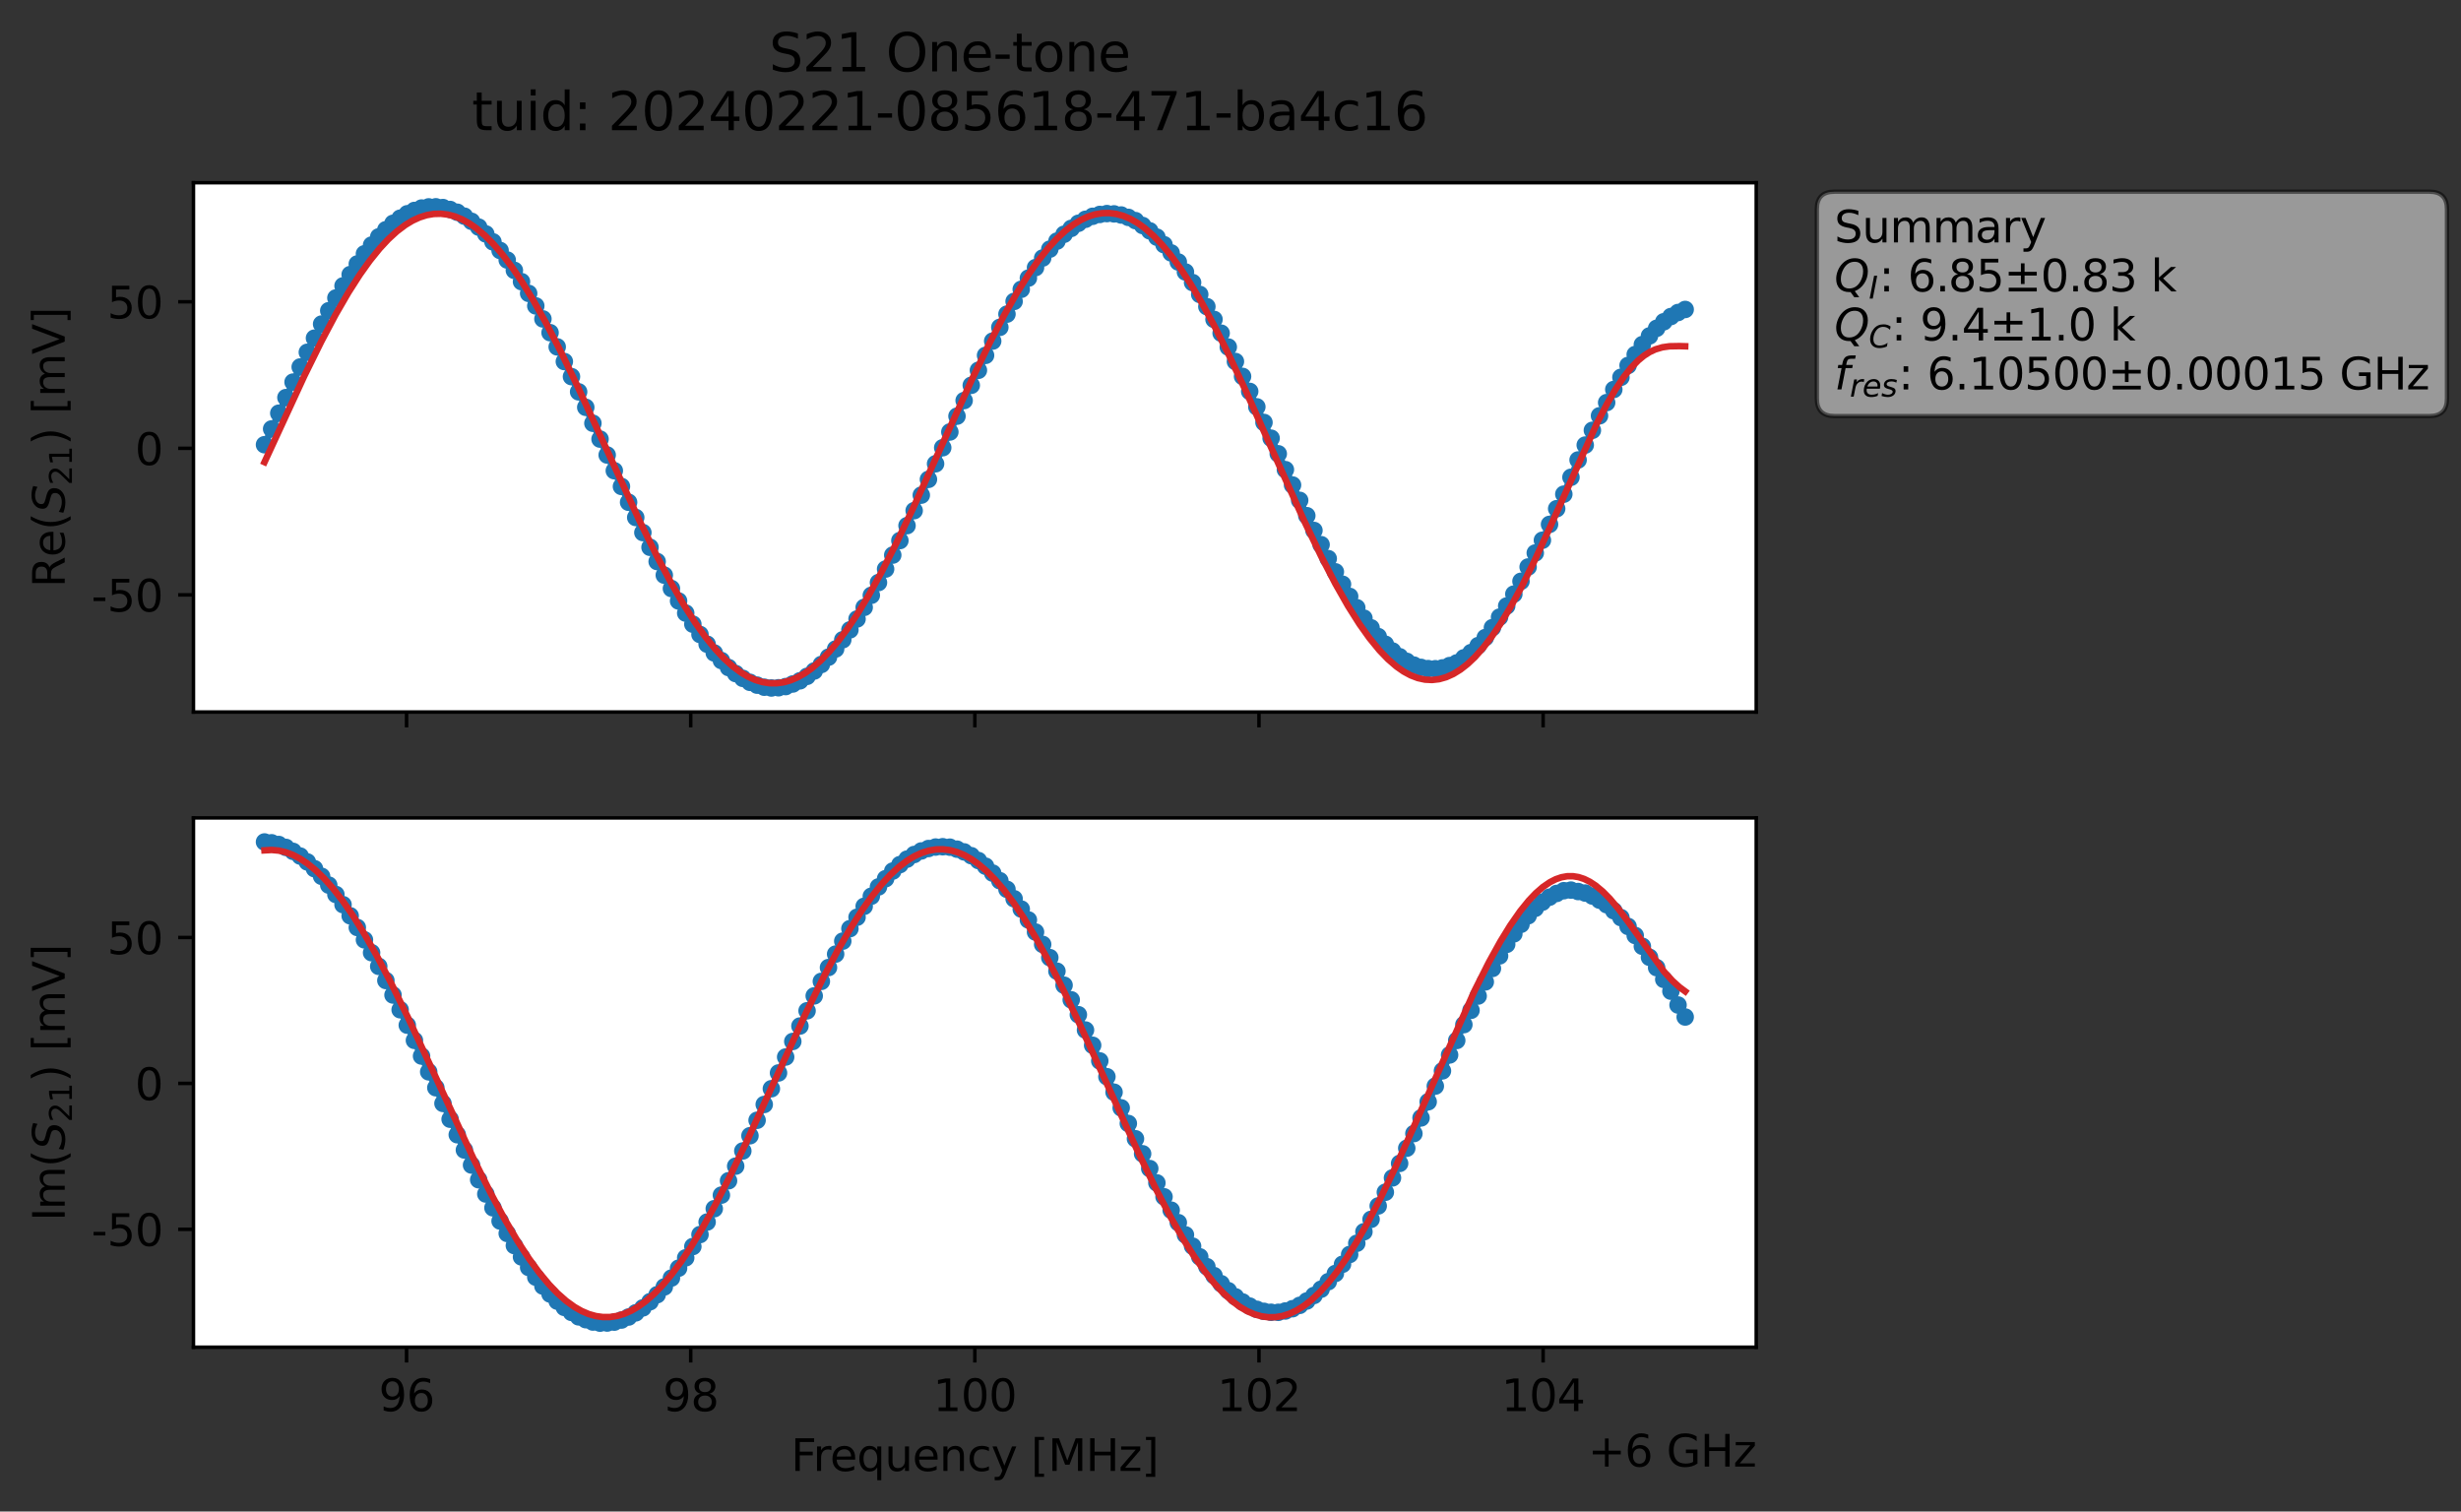 <?xml version="1.0" encoding="utf-8" standalone="no"?>
<!DOCTYPE svg PUBLIC "-//W3C//DTD SVG 1.1//EN"
  "http://www.w3.org/Graphics/SVG/1.1/DTD/svg11.dtd">
<svg xmlns:xlink="http://www.w3.org/1999/xlink" width="562.387pt" height="345.428pt" viewBox="0 0 562.387 345.428" xmlns="http://www.w3.org/2000/svg" version="1.1">
 <rect x="0" y="0" width="562.387" height="345.428" fill="#333333" stroke="none"/>
 <defs>
  <style type="text/css">*{stroke-linejoin: round; stroke-linecap: butt}</style>
 </defs>
 <g id="figure_1">
  <g id="patch_1">
   <path d="M 0 345.428 
L 562.387 345.428 
L 562.387 -0 
L 0 -0 
L 0 345.428 
z
" style="fill: none; opacity: 0"/>
  </g>
  <g id="axes_1">
   <g id="patch_2">
    <path d="M 44.211 162.72 
L 401.331 162.72 
L 401.331 41.76 
L 44.211 41.76 
z
" style="fill: #ffffff"/>
   </g>
   <g id="matplotlib.axis_1">
    <g id="xtick_1">
     <g id="line2d_1">
      <defs>
       <path id="m114ed5df3a" d="M 0 0 
L 0 3.5 
" style="stroke: #000000; stroke-width: 0.8"/>
      </defs>
      <g>
       <use xlink:href="#m114ed5df3a" x="92.909" y="162.72" style="stroke: #000000; stroke-width: 0.8"/>
      </g>
     </g>
    </g>
    <g id="xtick_2">
     <g id="line2d_2">
      <g>
       <use xlink:href="#m114ed5df3a" x="157.84" y="162.72" style="stroke: #000000; stroke-width: 0.8"/>
      </g>
     </g>
    </g>
    <g id="xtick_3">
     <g id="line2d_3">
      <g>
       <use xlink:href="#m114ed5df3a" x="222.771" y="162.72" style="stroke: #000000; stroke-width: 0.8"/>
      </g>
     </g>
    </g>
    <g id="xtick_4">
     <g id="line2d_4">
      <g>
       <use xlink:href="#m114ed5df3a" x="287.702" y="162.72" style="stroke: #000000; stroke-width: 0.8"/>
      </g>
     </g>
    </g>
    <g id="xtick_5">
     <g id="line2d_5">
      <g>
       <use xlink:href="#m114ed5df3a" x="352.633" y="162.72" style="stroke: #000000; stroke-width: 0.8"/>
      </g>
     </g>
    </g>
   </g>
   <g id="matplotlib.axis_2">
    <g id="ytick_1">
     <g id="line2d_6">
      <defs>
       <path id="ma6d131e53f" d="M 0 0 
L -3.5 0 
" style="stroke: #000000; stroke-width: 0.8"/>
      </defs>
      <g>
       <use xlink:href="#ma6d131e53f" x="44.211" y="135.95" style="stroke: #000000; stroke-width: 0.8"/>
      </g>
     </g>
     <g id="text_1">
      <!-- -50 -->
      <g transform="translate(20.878 139.749) scale(0.1 -0.1)">
       <defs>
        <path id="DejaVuSans-2d" d="M 313 2009 
L 1997 2009 
L 1997 1497 
L 313 1497 
L 313 2009 
z
" transform="scale(0.016)"/>
        <path id="DejaVuSans-35" d="M 691 4666 
L 3169 4666 
L 3169 4134 
L 1269 4134 
L 1269 2991 
Q 1406 3038 1543 3061 
Q 1681 3084 1819 3084 
Q 2600 3084 3056 2656 
Q 3513 2228 3513 1497 
Q 3513 744 3044 326 
Q 2575 -91 1722 -91 
Q 1428 -91 1123 -41 
Q 819 9 494 109 
L 494 744 
Q 775 591 1075 516 
Q 1375 441 1709 441 
Q 2250 441 2565 725 
Q 2881 1009 2881 1497 
Q 2881 1984 2565 2268 
Q 2250 2553 1709 2553 
Q 1456 2553 1204 2497 
Q 953 2441 691 2322 
L 691 4666 
z
" transform="scale(0.016)"/>
        <path id="DejaVuSans-30" d="M 2034 4250 
Q 1547 4250 1301 3770 
Q 1056 3291 1056 2328 
Q 1056 1369 1301 889 
Q 1547 409 2034 409 
Q 2525 409 2770 889 
Q 3016 1369 3016 2328 
Q 3016 3291 2770 3770 
Q 2525 4250 2034 4250 
z
M 2034 4750 
Q 2819 4750 3233 4129 
Q 3647 3509 3647 2328 
Q 3647 1150 3233 529 
Q 2819 -91 2034 -91 
Q 1250 -91 836 529 
Q 422 1150 422 2328 
Q 422 3509 836 4129 
Q 1250 4750 2034 4750 
z
" transform="scale(0.016)"/>
       </defs>
       <use xlink:href="#DejaVuSans-2d"/>
       <use xlink:href="#DejaVuSans-35" x="36.084"/>
       <use xlink:href="#DejaVuSans-30" x="99.707"/>
      </g>
     </g>
    </g>
    <g id="ytick_2">
     <g id="line2d_7">
      <g>
       <use xlink:href="#ma6d131e53f" x="44.211" y="102.456" style="stroke: #000000; stroke-width: 0.8"/>
      </g>
     </g>
     <g id="text_2">
      <!-- 0 -->
      <g transform="translate(30.848 106.256) scale(0.1 -0.1)">
       <use xlink:href="#DejaVuSans-30"/>
      </g>
     </g>
    </g>
    <g id="ytick_3">
     <g id="line2d_8">
      <g>
       <use xlink:href="#ma6d131e53f" x="44.211" y="68.963" style="stroke: #000000; stroke-width: 0.8"/>
      </g>
     </g>
     <g id="text_3">
      <!-- 50 -->
      <g transform="translate(24.486 72.762) scale(0.1 -0.1)">
       <use xlink:href="#DejaVuSans-35"/>
       <use xlink:href="#DejaVuSans-30" x="63.623"/>
      </g>
     </g>
    </g>
    <g id="text_4">
     <!-- Re$(S_{21})$ [mV] -->
     <g transform="translate(14.798 134.24) rotate(-90) scale(0.1 -0.1)">
      <defs>
       <path id="DejaVuSans-52" d="M 2841 2188 
Q 3044 2119 3236 1894 
Q 3428 1669 3622 1275 
L 4263 0 
L 3584 0 
L 2988 1197 
Q 2756 1666 2539 1819 
Q 2322 1972 1947 1972 
L 1259 1972 
L 1259 0 
L 628 0 
L 628 4666 
L 2053 4666 
Q 2853 4666 3247 4331 
Q 3641 3997 3641 3322 
Q 3641 2881 3436 2590 
Q 3231 2300 2841 2188 
z
M 1259 4147 
L 1259 2491 
L 2053 2491 
Q 2509 2491 2742 2702 
Q 2975 2913 2975 3322 
Q 2975 3731 2742 3939 
Q 2509 4147 2053 4147 
L 1259 4147 
z
" transform="scale(0.016)"/>
       <path id="DejaVuSans-65" d="M 3597 1894 
L 3597 1613 
L 953 1613 
Q 991 1019 1311 708 
Q 1631 397 2203 397 
Q 2534 397 2845 478 
Q 3156 559 3463 722 
L 3463 178 
Q 3153 47 2828 -22 
Q 2503 -91 2169 -91 
Q 1331 -91 842 396 
Q 353 884 353 1716 
Q 353 2575 817 3079 
Q 1281 3584 2069 3584 
Q 2775 3584 3186 3129 
Q 3597 2675 3597 1894 
z
M 3022 2063 
Q 3016 2534 2758 2815 
Q 2500 3097 2075 3097 
Q 1594 3097 1305 2825 
Q 1016 2553 972 2059 
L 3022 2063 
z
" transform="scale(0.016)"/>
       <path id="DejaVuSans-28" d="M 1984 4856 
Q 1566 4138 1362 3434 
Q 1159 2731 1159 2009 
Q 1159 1288 1364 580 
Q 1569 -128 1984 -844 
L 1484 -844 
Q 1016 -109 783 600 
Q 550 1309 550 2009 
Q 550 2706 781 3412 
Q 1013 4119 1484 4856 
L 1984 4856 
z
" transform="scale(0.016)"/>
       <path id="DejaVuSans-Oblique-53" d="M 3859 4513 
L 3738 3897 
Q 3422 4066 3111 4152 
Q 2800 4238 2509 4238 
Q 1944 4238 1609 3991 
Q 1275 3744 1275 3334 
Q 1275 3109 1398 2989 
Q 1522 2869 2034 2731 
L 2413 2638 
Q 3053 2472 3303 2217 
Q 3553 1963 3553 1503 
Q 3553 797 2998 353 
Q 2444 -91 1538 -91 
Q 1166 -91 791 -17 
Q 416 56 38 206 
L 166 856 
Q 513 641 861 531 
Q 1209 422 1556 422 
Q 2147 422 2503 684 
Q 2859 947 2859 1369 
Q 2859 1650 2717 1795 
Q 2575 1941 2106 2059 
L 1728 2156 
Q 1081 2325 845 2545 
Q 609 2766 609 3163 
Q 609 3859 1145 4304 
Q 1681 4750 2541 4750 
Q 2875 4750 3203 4690 
Q 3531 4631 3859 4513 
z
" transform="scale(0.016)"/>
       <path id="DejaVuSans-32" d="M 1228 531 
L 3431 531 
L 3431 0 
L 469 0 
L 469 531 
Q 828 903 1448 1529 
Q 2069 2156 2228 2338 
Q 2531 2678 2651 2914 
Q 2772 3150 2772 3378 
Q 2772 3750 2511 3984 
Q 2250 4219 1831 4219 
Q 1534 4219 1204 4116 
Q 875 4013 500 3803 
L 500 4441 
Q 881 4594 1212 4672 
Q 1544 4750 1819 4750 
Q 2544 4750 2975 4387 
Q 3406 4025 3406 3419 
Q 3406 3131 3298 2873 
Q 3191 2616 2906 2266 
Q 2828 2175 2409 1742 
Q 1991 1309 1228 531 
z
" transform="scale(0.016)"/>
       <path id="DejaVuSans-31" d="M 794 531 
L 1825 531 
L 1825 4091 
L 703 3866 
L 703 4441 
L 1819 4666 
L 2450 4666 
L 2450 531 
L 3481 531 
L 3481 0 
L 794 0 
L 794 531 
z
" transform="scale(0.016)"/>
       <path id="DejaVuSans-29" d="M 513 4856 
L 1013 4856 
Q 1481 4119 1714 3412 
Q 1947 2706 1947 2009 
Q 1947 1309 1714 600 
Q 1481 -109 1013 -844 
L 513 -844 
Q 928 -128 1133 580 
Q 1338 1288 1338 2009 
Q 1338 2731 1133 3434 
Q 928 4138 513 4856 
z
" transform="scale(0.016)"/>
       <path id="DejaVuSans-20" transform="scale(0.016)"/>
       <path id="DejaVuSans-5b" d="M 550 4863 
L 1875 4863 
L 1875 4416 
L 1125 4416 
L 1125 -397 
L 1875 -397 
L 1875 -844 
L 550 -844 
L 550 4863 
z
" transform="scale(0.016)"/>
       <path id="DejaVuSans-6d" d="M 3328 2828 
Q 3544 3216 3844 3400 
Q 4144 3584 4550 3584 
Q 5097 3584 5394 3201 
Q 5691 2819 5691 2113 
L 5691 0 
L 5113 0 
L 5113 2094 
Q 5113 2597 4934 2840 
Q 4756 3084 4391 3084 
Q 3944 3084 3684 2787 
Q 3425 2491 3425 1978 
L 3425 0 
L 2847 0 
L 2847 2094 
Q 2847 2600 2669 2842 
Q 2491 3084 2119 3084 
Q 1678 3084 1418 2786 
Q 1159 2488 1159 1978 
L 1159 0 
L 581 0 
L 581 3500 
L 1159 3500 
L 1159 2956 
Q 1356 3278 1631 3431 
Q 1906 3584 2284 3584 
Q 2666 3584 2933 3390 
Q 3200 3197 3328 2828 
z
" transform="scale(0.016)"/>
       <path id="DejaVuSans-56" d="M 1831 0 
L 50 4666 
L 709 4666 
L 2188 738 
L 3669 4666 
L 4325 4666 
L 2547 0 
L 1831 0 
z
" transform="scale(0.016)"/>
       <path id="DejaVuSans-5d" d="M 1947 4863 
L 1947 -844 
L 622 -844 
L 622 -397 
L 1369 -397 
L 1369 4416 
L 622 4416 
L 622 4863 
L 1947 4863 
z
" transform="scale(0.016)"/>
      </defs>
      <use xlink:href="#DejaVuSans-52" transform="translate(0 0.016)"/>
      <use xlink:href="#DejaVuSans-65" transform="translate(69.482 0.016)"/>
      <use xlink:href="#DejaVuSans-28" transform="translate(131.006 0.016)"/>
      <use xlink:href="#DejaVuSans-Oblique-53" transform="translate(170.02 0.016)"/>
      <use xlink:href="#DejaVuSans-32" transform="translate(233.496 -16.391) scale(0.7)"/>
      <use xlink:href="#DejaVuSans-31" transform="translate(278.032 -16.391) scale(0.7)"/>
      <use xlink:href="#DejaVuSans-29" transform="translate(325.303 0.016)"/>
      <use xlink:href="#DejaVuSans-20" transform="translate(364.316 0.016)"/>
      <use xlink:href="#DejaVuSans-5b" transform="translate(396.104 0.016)"/>
      <use xlink:href="#DejaVuSans-6d" transform="translate(435.117 0.016)"/>
      <use xlink:href="#DejaVuSans-56" transform="translate(532.529 0.016)"/>
      <use xlink:href="#DejaVuSans-5d" transform="translate(600.938 0.016)"/>
     </g>
    </g>
   </g>
   <g id="line2d_9">
    <path d="M 60.444 101.63 
L 68.601 83.863 
L 71.864 77.275 
L 75.127 71.006 
L 78.389 65.328 
L 81.652 60.321 
L 83.284 58 
L 86.547 54.13 
L 88.178 52.502 
L 89.809 51.036 
L 91.441 49.863 
L 93.072 48.85 
L 94.704 48.095 
L 96.335 47.543 
L 97.967 47.278 
L 99.598 47.258 
L 101.229 47.436 
L 102.861 47.873 
L 104.492 48.503 
L 106.124 49.401 
L 107.755 50.579 
L 109.387 51.902 
L 111.018 53.458 
L 114.281 57.241 
L 117.544 61.786 
L 120.807 67.047 
L 124.069 72.882 
L 127.332 79.268 
L 132.227 89.543 
L 137.121 100.343 
L 143.647 114.784 
L 148.541 125.076 
L 151.804 131.439 
L 155.067 137.336 
L 156.698 140.106 
L 159.961 144.995 
L 161.592 147.216 
L 163.224 149.219 
L 166.487 152.553 
L 168.118 153.929 
L 169.749 155.025 
L 171.381 155.932 
L 173.012 156.574 
L 174.644 157.043 
L 176.275 157.222 
L 177.907 157.168 
L 179.538 156.9 
L 181.169 156.31 
L 182.801 155.583 
L 184.432 154.559 
L 186.064 153.338 
L 187.695 151.853 
L 189.327 150.179 
L 190.958 148.315 
L 194.221 143.943 
L 197.484 138.802 
L 200.747 133.134 
L 204.009 126.854 
L 208.904 116.695 
L 217.061 98.718 
L 221.955 88.051 
L 226.85 77.946 
L 230.112 71.784 
L 233.375 66.113 
L 236.638 61.154 
L 239.901 56.937 
L 241.532 55.101 
L 243.164 53.531 
L 244.795 52.192 
L 246.427 51.027 
L 248.058 50.112 
L 249.69 49.428 
L 251.321 49.007 
L 252.952 48.811 
L 254.584 48.879 
L 256.215 49.136 
L 257.847 49.677 
L 259.478 50.419 
L 262.741 52.752 
L 264.372 54.202 
L 266.004 55.919 
L 267.635 57.801 
L 269.267 59.874 
L 272.53 64.578 
L 275.792 70.071 
L 279.055 76.142 
L 282.318 82.615 
L 287.212 92.975 
L 298.632 117.846 
L 301.895 124.47 
L 305.158 130.678 
L 308.421 136.295 
L 311.684 141.271 
L 313.315 143.475 
L 314.947 145.475 
L 316.578 147.228 
L 318.21 148.771 
L 319.841 150.078 
L 321.472 151.14 
L 323.104 151.995 
L 324.735 152.517 
L 326.367 152.794 
L 327.998 152.823 
L 329.63 152.634 
L 332.892 151.494 
L 336.155 149.133 
L 337.787 147.536 
L 339.418 145.699 
L 342.681 141.028 
L 345.944 135.766 
L 347.575 132.84 
L 350.838 126.374 
L 352.47 123.461 
L 355.732 116.252 
L 357.364 112.931 
L 360.627 105.115 
L 365.521 95.02 
L 368.784 89.007 
L 372.047 83.513 
L 373.678 81.019 
L 375.31 78.747 
L 376.941 76.763 
L 378.572 75.029 
L 380.204 73.532 
L 381.835 72.335 
L 383.467 71.418 
L 385.098 70.72 
L 385.098 70.72 
" clip-path="url(#pba8dc2be29)" style="fill: none; stroke: #1f77b4; stroke-width: 1.5; stroke-linecap: square"/>
    <defs>
     <path id="mbd0b8a403d" d="M 0 1.5 
C 0.398 1.5 0.779 1.342 1.061 1.061 
C 1.342 0.779 1.5 0.398 1.5 0 
C 1.5 -0.398 1.342 -0.779 1.061 -1.061 
C 0.779 -1.342 0.398 -1.5 0 -1.5 
C -0.398 -1.5 -0.779 -1.342 -1.061 -1.061 
C -1.342 -0.779 -1.5 -0.398 -1.5 0 
C -1.5 0.398 -1.342 0.779 -1.061 1.061 
C -0.779 1.342 -0.398 1.5 0 1.5 
z
" style="stroke: #1f77b4"/>
    </defs>
    <g clip-path="url(#pba8dc2be29)">
     <use xlink:href="#mbd0b8a403d" x="60.444" y="101.63" style="fill: #1f77b4; stroke: #1f77b4"/>
     <use xlink:href="#mbd0b8a403d" x="62.075" y="98.023" style="fill: #1f77b4; stroke: #1f77b4"/>
     <use xlink:href="#mbd0b8a403d" x="63.707" y="94.427" style="fill: #1f77b4; stroke: #1f77b4"/>
     <use xlink:href="#mbd0b8a403d" x="65.338" y="90.86" style="fill: #1f77b4; stroke: #1f77b4"/>
     <use xlink:href="#mbd0b8a403d" x="66.969" y="87.32" style="fill: #1f77b4; stroke: #1f77b4"/>
     <use xlink:href="#mbd0b8a403d" x="68.601" y="83.863" style="fill: #1f77b4; stroke: #1f77b4"/>
     <use xlink:href="#mbd0b8a403d" x="70.232" y="80.507" style="fill: #1f77b4; stroke: #1f77b4"/>
     <use xlink:href="#mbd0b8a403d" x="71.864" y="77.275" style="fill: #1f77b4; stroke: #1f77b4"/>
     <use xlink:href="#mbd0b8a403d" x="73.495" y="74.053" style="fill: #1f77b4; stroke: #1f77b4"/>
     <use xlink:href="#mbd0b8a403d" x="75.127" y="71.006" style="fill: #1f77b4; stroke: #1f77b4"/>
     <use xlink:href="#mbd0b8a403d" x="76.758" y="68.091" style="fill: #1f77b4; stroke: #1f77b4"/>
     <use xlink:href="#mbd0b8a403d" x="78.389" y="65.328" style="fill: #1f77b4; stroke: #1f77b4"/>
     <use xlink:href="#mbd0b8a403d" x="80.021" y="62.75" style="fill: #1f77b4; stroke: #1f77b4"/>
     <use xlink:href="#mbd0b8a403d" x="81.652" y="60.321" style="fill: #1f77b4; stroke: #1f77b4"/>
     <use xlink:href="#mbd0b8a403d" x="83.284" y="58" style="fill: #1f77b4; stroke: #1f77b4"/>
     <use xlink:href="#mbd0b8a403d" x="84.915" y="56.008" style="fill: #1f77b4; stroke: #1f77b4"/>
     <use xlink:href="#mbd0b8a403d" x="86.547" y="54.13" style="fill: #1f77b4; stroke: #1f77b4"/>
     <use xlink:href="#mbd0b8a403d" x="88.178" y="52.502" style="fill: #1f77b4; stroke: #1f77b4"/>
     <use xlink:href="#mbd0b8a403d" x="89.809" y="51.036" style="fill: #1f77b4; stroke: #1f77b4"/>
     <use xlink:href="#mbd0b8a403d" x="91.441" y="49.863" style="fill: #1f77b4; stroke: #1f77b4"/>
     <use xlink:href="#mbd0b8a403d" x="93.072" y="48.85" style="fill: #1f77b4; stroke: #1f77b4"/>
     <use xlink:href="#mbd0b8a403d" x="94.704" y="48.095" style="fill: #1f77b4; stroke: #1f77b4"/>
     <use xlink:href="#mbd0b8a403d" x="96.335" y="47.543" style="fill: #1f77b4; stroke: #1f77b4"/>
     <use xlink:href="#mbd0b8a403d" x="97.967" y="47.278" style="fill: #1f77b4; stroke: #1f77b4"/>
     <use xlink:href="#mbd0b8a403d" x="99.598" y="47.258" style="fill: #1f77b4; stroke: #1f77b4"/>
     <use xlink:href="#mbd0b8a403d" x="101.229" y="47.436" style="fill: #1f77b4; stroke: #1f77b4"/>
     <use xlink:href="#mbd0b8a403d" x="102.861" y="47.873" style="fill: #1f77b4; stroke: #1f77b4"/>
     <use xlink:href="#mbd0b8a403d" x="104.492" y="48.503" style="fill: #1f77b4; stroke: #1f77b4"/>
     <use xlink:href="#mbd0b8a403d" x="106.124" y="49.401" style="fill: #1f77b4; stroke: #1f77b4"/>
     <use xlink:href="#mbd0b8a403d" x="107.755" y="50.579" style="fill: #1f77b4; stroke: #1f77b4"/>
     <use xlink:href="#mbd0b8a403d" x="109.387" y="51.902" style="fill: #1f77b4; stroke: #1f77b4"/>
     <use xlink:href="#mbd0b8a403d" x="111.018" y="53.458" style="fill: #1f77b4; stroke: #1f77b4"/>
     <use xlink:href="#mbd0b8a403d" x="112.649" y="55.27" style="fill: #1f77b4; stroke: #1f77b4"/>
     <use xlink:href="#mbd0b8a403d" x="114.281" y="57.241" style="fill: #1f77b4; stroke: #1f77b4"/>
     <use xlink:href="#mbd0b8a403d" x="115.912" y="59.421" style="fill: #1f77b4; stroke: #1f77b4"/>
     <use xlink:href="#mbd0b8a403d" x="117.544" y="61.786" style="fill: #1f77b4; stroke: #1f77b4"/>
     <use xlink:href="#mbd0b8a403d" x="119.175" y="64.365" style="fill: #1f77b4; stroke: #1f77b4"/>
     <use xlink:href="#mbd0b8a403d" x="120.807" y="67.047" style="fill: #1f77b4; stroke: #1f77b4"/>
     <use xlink:href="#mbd0b8a403d" x="122.438" y="69.907" style="fill: #1f77b4; stroke: #1f77b4"/>
     <use xlink:href="#mbd0b8a403d" x="124.069" y="72.882" style="fill: #1f77b4; stroke: #1f77b4"/>
     <use xlink:href="#mbd0b8a403d" x="125.701" y="76.022" style="fill: #1f77b4; stroke: #1f77b4"/>
     <use xlink:href="#mbd0b8a403d" x="127.332" y="79.268" style="fill: #1f77b4; stroke: #1f77b4"/>
     <use xlink:href="#mbd0b8a403d" x="128.964" y="82.624" style="fill: #1f77b4; stroke: #1f77b4"/>
     <use xlink:href="#mbd0b8a403d" x="130.595" y="86.069" style="fill: #1f77b4; stroke: #1f77b4"/>
     <use xlink:href="#mbd0b8a403d" x="132.227" y="89.543" style="fill: #1f77b4; stroke: #1f77b4"/>
     <use xlink:href="#mbd0b8a403d" x="133.858" y="93.084" style="fill: #1f77b4; stroke: #1f77b4"/>
     <use xlink:href="#mbd0b8a403d" x="135.489" y="96.729" style="fill: #1f77b4; stroke: #1f77b4"/>
     <use xlink:href="#mbd0b8a403d" x="137.121" y="100.343" style="fill: #1f77b4; stroke: #1f77b4"/>
     <use xlink:href="#mbd0b8a403d" x="138.752" y="103.982" style="fill: #1f77b4; stroke: #1f77b4"/>
     <use xlink:href="#mbd0b8a403d" x="140.384" y="107.57" style="fill: #1f77b4; stroke: #1f77b4"/>
     <use xlink:href="#mbd0b8a403d" x="142.015" y="111.168" style="fill: #1f77b4; stroke: #1f77b4"/>
     <use xlink:href="#mbd0b8a403d" x="143.647" y="114.784" style="fill: #1f77b4; stroke: #1f77b4"/>
     <use xlink:href="#mbd0b8a403d" x="145.278" y="118.257" style="fill: #1f77b4; stroke: #1f77b4"/>
     <use xlink:href="#mbd0b8a403d" x="146.909" y="121.707" style="fill: #1f77b4; stroke: #1f77b4"/>
     <use xlink:href="#mbd0b8a403d" x="148.541" y="125.076" style="fill: #1f77b4; stroke: #1f77b4"/>
     <use xlink:href="#mbd0b8a403d" x="150.172" y="128.326" style="fill: #1f77b4; stroke: #1f77b4"/>
     <use xlink:href="#mbd0b8a403d" x="151.804" y="131.439" style="fill: #1f77b4; stroke: #1f77b4"/>
     <use xlink:href="#mbd0b8a403d" x="153.435" y="134.498" style="fill: #1f77b4; stroke: #1f77b4"/>
     <use xlink:href="#mbd0b8a403d" x="155.067" y="137.336" style="fill: #1f77b4; stroke: #1f77b4"/>
     <use xlink:href="#mbd0b8a403d" x="156.698" y="140.106" style="fill: #1f77b4; stroke: #1f77b4"/>
     <use xlink:href="#mbd0b8a403d" x="158.329" y="142.642" style="fill: #1f77b4; stroke: #1f77b4"/>
     <use xlink:href="#mbd0b8a403d" x="159.961" y="144.995" style="fill: #1f77b4; stroke: #1f77b4"/>
     <use xlink:href="#mbd0b8a403d" x="161.592" y="147.216" style="fill: #1f77b4; stroke: #1f77b4"/>
     <use xlink:href="#mbd0b8a403d" x="163.224" y="149.219" style="fill: #1f77b4; stroke: #1f77b4"/>
     <use xlink:href="#mbd0b8a403d" x="164.855" y="150.952" style="fill: #1f77b4; stroke: #1f77b4"/>
     <use xlink:href="#mbd0b8a403d" x="166.487" y="152.553" style="fill: #1f77b4; stroke: #1f77b4"/>
     <use xlink:href="#mbd0b8a403d" x="168.118" y="153.929" style="fill: #1f77b4; stroke: #1f77b4"/>
     <use xlink:href="#mbd0b8a403d" x="169.749" y="155.025" style="fill: #1f77b4; stroke: #1f77b4"/>
     <use xlink:href="#mbd0b8a403d" x="171.381" y="155.932" style="fill: #1f77b4; stroke: #1f77b4"/>
     <use xlink:href="#mbd0b8a403d" x="173.012" y="156.574" style="fill: #1f77b4; stroke: #1f77b4"/>
     <use xlink:href="#mbd0b8a403d" x="174.644" y="157.043" style="fill: #1f77b4; stroke: #1f77b4"/>
     <use xlink:href="#mbd0b8a403d" x="176.275" y="157.222" style="fill: #1f77b4; stroke: #1f77b4"/>
     <use xlink:href="#mbd0b8a403d" x="177.907" y="157.168" style="fill: #1f77b4; stroke: #1f77b4"/>
     <use xlink:href="#mbd0b8a403d" x="179.538" y="156.9" style="fill: #1f77b4; stroke: #1f77b4"/>
     <use xlink:href="#mbd0b8a403d" x="181.169" y="156.31" style="fill: #1f77b4; stroke: #1f77b4"/>
     <use xlink:href="#mbd0b8a403d" x="182.801" y="155.583" style="fill: #1f77b4; stroke: #1f77b4"/>
     <use xlink:href="#mbd0b8a403d" x="184.432" y="154.559" style="fill: #1f77b4; stroke: #1f77b4"/>
     <use xlink:href="#mbd0b8a403d" x="186.064" y="153.338" style="fill: #1f77b4; stroke: #1f77b4"/>
     <use xlink:href="#mbd0b8a403d" x="187.695" y="151.853" style="fill: #1f77b4; stroke: #1f77b4"/>
     <use xlink:href="#mbd0b8a403d" x="189.327" y="150.179" style="fill: #1f77b4; stroke: #1f77b4"/>
     <use xlink:href="#mbd0b8a403d" x="190.958" y="148.315" style="fill: #1f77b4; stroke: #1f77b4"/>
     <use xlink:href="#mbd0b8a403d" x="192.589" y="146.201" style="fill: #1f77b4; stroke: #1f77b4"/>
     <use xlink:href="#mbd0b8a403d" x="194.221" y="143.943" style="fill: #1f77b4; stroke: #1f77b4"/>
     <use xlink:href="#mbd0b8a403d" x="195.852" y="141.452" style="fill: #1f77b4; stroke: #1f77b4"/>
     <use xlink:href="#mbd0b8a403d" x="197.484" y="138.802" style="fill: #1f77b4; stroke: #1f77b4"/>
     <use xlink:href="#mbd0b8a403d" x="199.115" y="136.042" style="fill: #1f77b4; stroke: #1f77b4"/>
     <use xlink:href="#mbd0b8a403d" x="200.747" y="133.134" style="fill: #1f77b4; stroke: #1f77b4"/>
     <use xlink:href="#mbd0b8a403d" x="202.378" y="130.044" style="fill: #1f77b4; stroke: #1f77b4"/>
     <use xlink:href="#mbd0b8a403d" x="204.009" y="126.854" style="fill: #1f77b4; stroke: #1f77b4"/>
     <use xlink:href="#mbd0b8a403d" x="205.641" y="123.535" style="fill: #1f77b4; stroke: #1f77b4"/>
     <use xlink:href="#mbd0b8a403d" x="207.272" y="120.123" style="fill: #1f77b4; stroke: #1f77b4"/>
     <use xlink:href="#mbd0b8a403d" x="208.904" y="116.695" style="fill: #1f77b4; stroke: #1f77b4"/>
     <use xlink:href="#mbd0b8a403d" x="210.535" y="113.15" style="fill: #1f77b4; stroke: #1f77b4"/>
     <use xlink:href="#mbd0b8a403d" x="212.167" y="109.548" style="fill: #1f77b4; stroke: #1f77b4"/>
     <use xlink:href="#mbd0b8a403d" x="213.798" y="105.986" style="fill: #1f77b4; stroke: #1f77b4"/>
     <use xlink:href="#mbd0b8a403d" x="215.43" y="102.315" style="fill: #1f77b4; stroke: #1f77b4"/>
     <use xlink:href="#mbd0b8a403d" x="217.061" y="98.718" style="fill: #1f77b4; stroke: #1f77b4"/>
     <use xlink:href="#mbd0b8a403d" x="218.692" y="95.104" style="fill: #1f77b4; stroke: #1f77b4"/>
     <use xlink:href="#mbd0b8a403d" x="220.324" y="91.536" style="fill: #1f77b4; stroke: #1f77b4"/>
     <use xlink:href="#mbd0b8a403d" x="221.955" y="88.051" style="fill: #1f77b4; stroke: #1f77b4"/>
     <use xlink:href="#mbd0b8a403d" x="223.587" y="84.623" style="fill: #1f77b4; stroke: #1f77b4"/>
     <use xlink:href="#mbd0b8a403d" x="225.218" y="81.213" style="fill: #1f77b4; stroke: #1f77b4"/>
     <use xlink:href="#mbd0b8a403d" x="226.85" y="77.946" style="fill: #1f77b4; stroke: #1f77b4"/>
     <use xlink:href="#mbd0b8a403d" x="228.481" y="74.809" style="fill: #1f77b4; stroke: #1f77b4"/>
     <use xlink:href="#mbd0b8a403d" x="230.112" y="71.784" style="fill: #1f77b4; stroke: #1f77b4"/>
     <use xlink:href="#mbd0b8a403d" x="231.744" y="68.88" style="fill: #1f77b4; stroke: #1f77b4"/>
     <use xlink:href="#mbd0b8a403d" x="233.375" y="66.113" style="fill: #1f77b4; stroke: #1f77b4"/>
     <use xlink:href="#mbd0b8a403d" x="235.007" y="63.558" style="fill: #1f77b4; stroke: #1f77b4"/>
     <use xlink:href="#mbd0b8a403d" x="236.638" y="61.154" style="fill: #1f77b4; stroke: #1f77b4"/>
     <use xlink:href="#mbd0b8a403d" x="238.27" y="58.967" style="fill: #1f77b4; stroke: #1f77b4"/>
     <use xlink:href="#mbd0b8a403d" x="239.901" y="56.937" style="fill: #1f77b4; stroke: #1f77b4"/>
     <use xlink:href="#mbd0b8a403d" x="241.532" y="55.101" style="fill: #1f77b4; stroke: #1f77b4"/>
     <use xlink:href="#mbd0b8a403d" x="243.164" y="53.531" style="fill: #1f77b4; stroke: #1f77b4"/>
     <use xlink:href="#mbd0b8a403d" x="244.795" y="52.192" style="fill: #1f77b4; stroke: #1f77b4"/>
     <use xlink:href="#mbd0b8a403d" x="246.427" y="51.027" style="fill: #1f77b4; stroke: #1f77b4"/>
     <use xlink:href="#mbd0b8a403d" x="248.058" y="50.112" style="fill: #1f77b4; stroke: #1f77b4"/>
     <use xlink:href="#mbd0b8a403d" x="249.69" y="49.428" style="fill: #1f77b4; stroke: #1f77b4"/>
     <use xlink:href="#mbd0b8a403d" x="251.321" y="49.007" style="fill: #1f77b4; stroke: #1f77b4"/>
     <use xlink:href="#mbd0b8a403d" x="252.952" y="48.811" style="fill: #1f77b4; stroke: #1f77b4"/>
     <use xlink:href="#mbd0b8a403d" x="254.584" y="48.879" style="fill: #1f77b4; stroke: #1f77b4"/>
     <use xlink:href="#mbd0b8a403d" x="256.215" y="49.136" style="fill: #1f77b4; stroke: #1f77b4"/>
     <use xlink:href="#mbd0b8a403d" x="257.847" y="49.677" style="fill: #1f77b4; stroke: #1f77b4"/>
     <use xlink:href="#mbd0b8a403d" x="259.478" y="50.419" style="fill: #1f77b4; stroke: #1f77b4"/>
     <use xlink:href="#mbd0b8a403d" x="261.11" y="51.535" style="fill: #1f77b4; stroke: #1f77b4"/>
     <use xlink:href="#mbd0b8a403d" x="262.741" y="52.752" style="fill: #1f77b4; stroke: #1f77b4"/>
     <use xlink:href="#mbd0b8a403d" x="264.372" y="54.202" style="fill: #1f77b4; stroke: #1f77b4"/>
     <use xlink:href="#mbd0b8a403d" x="266.004" y="55.919" style="fill: #1f77b4; stroke: #1f77b4"/>
     <use xlink:href="#mbd0b8a403d" x="267.635" y="57.801" style="fill: #1f77b4; stroke: #1f77b4"/>
     <use xlink:href="#mbd0b8a403d" x="269.267" y="59.874" style="fill: #1f77b4; stroke: #1f77b4"/>
     <use xlink:href="#mbd0b8a403d" x="270.898" y="62.153" style="fill: #1f77b4; stroke: #1f77b4"/>
     <use xlink:href="#mbd0b8a403d" x="272.53" y="64.578" style="fill: #1f77b4; stroke: #1f77b4"/>
     <use xlink:href="#mbd0b8a403d" x="274.161" y="67.283" style="fill: #1f77b4; stroke: #1f77b4"/>
     <use xlink:href="#mbd0b8a403d" x="275.792" y="70.071" style="fill: #1f77b4; stroke: #1f77b4"/>
     <use xlink:href="#mbd0b8a403d" x="277.424" y="72.993" style="fill: #1f77b4; stroke: #1f77b4"/>
     <use xlink:href="#mbd0b8a403d" x="279.055" y="76.142" style="fill: #1f77b4; stroke: #1f77b4"/>
     <use xlink:href="#mbd0b8a403d" x="280.687" y="79.308" style="fill: #1f77b4; stroke: #1f77b4"/>
     <use xlink:href="#mbd0b8a403d" x="282.318" y="82.615" style="fill: #1f77b4; stroke: #1f77b4"/>
     <use xlink:href="#mbd0b8a403d" x="283.95" y="86.02" style="fill: #1f77b4; stroke: #1f77b4"/>
     <use xlink:href="#mbd0b8a403d" x="285.581" y="89.443" style="fill: #1f77b4; stroke: #1f77b4"/>
     <use xlink:href="#mbd0b8a403d" x="287.212" y="92.975" style="fill: #1f77b4; stroke: #1f77b4"/>
     <use xlink:href="#mbd0b8a403d" x="288.844" y="96.546" style="fill: #1f77b4; stroke: #1f77b4"/>
     <use xlink:href="#mbd0b8a403d" x="290.475" y="100.143" style="fill: #1f77b4; stroke: #1f77b4"/>
     <use xlink:href="#mbd0b8a403d" x="292.107" y="103.702" style="fill: #1f77b4; stroke: #1f77b4"/>
     <use xlink:href="#mbd0b8a403d" x="293.738" y="107.326" style="fill: #1f77b4; stroke: #1f77b4"/>
     <use xlink:href="#mbd0b8a403d" x="295.37" y="110.838" style="fill: #1f77b4; stroke: #1f77b4"/>
     <use xlink:href="#mbd0b8a403d" x="297.001" y="114.344" style="fill: #1f77b4; stroke: #1f77b4"/>
     <use xlink:href="#mbd0b8a403d" x="298.632" y="117.846" style="fill: #1f77b4; stroke: #1f77b4"/>
     <use xlink:href="#mbd0b8a403d" x="300.264" y="121.223" style="fill: #1f77b4; stroke: #1f77b4"/>
     <use xlink:href="#mbd0b8a403d" x="301.895" y="124.47" style="fill: #1f77b4; stroke: #1f77b4"/>
     <use xlink:href="#mbd0b8a403d" x="303.527" y="127.659" style="fill: #1f77b4; stroke: #1f77b4"/>
     <use xlink:href="#mbd0b8a403d" x="305.158" y="130.678" style="fill: #1f77b4; stroke: #1f77b4"/>
     <use xlink:href="#mbd0b8a403d" x="306.79" y="133.514" style="fill: #1f77b4; stroke: #1f77b4"/>
     <use xlink:href="#mbd0b8a403d" x="308.421" y="136.295" style="fill: #1f77b4; stroke: #1f77b4"/>
     <use xlink:href="#mbd0b8a403d" x="310.052" y="138.881" style="fill: #1f77b4; stroke: #1f77b4"/>
     <use xlink:href="#mbd0b8a403d" x="311.684" y="141.271" style="fill: #1f77b4; stroke: #1f77b4"/>
     <use xlink:href="#mbd0b8a403d" x="313.315" y="143.475" style="fill: #1f77b4; stroke: #1f77b4"/>
     <use xlink:href="#mbd0b8a403d" x="314.947" y="145.475" style="fill: #1f77b4; stroke: #1f77b4"/>
     <use xlink:href="#mbd0b8a403d" x="316.578" y="147.228" style="fill: #1f77b4; stroke: #1f77b4"/>
     <use xlink:href="#mbd0b8a403d" x="318.21" y="148.771" style="fill: #1f77b4; stroke: #1f77b4"/>
     <use xlink:href="#mbd0b8a403d" x="319.841" y="150.078" style="fill: #1f77b4; stroke: #1f77b4"/>
     <use xlink:href="#mbd0b8a403d" x="321.472" y="151.14" style="fill: #1f77b4; stroke: #1f77b4"/>
     <use xlink:href="#mbd0b8a403d" x="323.104" y="151.995" style="fill: #1f77b4; stroke: #1f77b4"/>
     <use xlink:href="#mbd0b8a403d" x="324.735" y="152.517" style="fill: #1f77b4; stroke: #1f77b4"/>
     <use xlink:href="#mbd0b8a403d" x="326.367" y="152.794" style="fill: #1f77b4; stroke: #1f77b4"/>
     <use xlink:href="#mbd0b8a403d" x="327.998" y="152.823" style="fill: #1f77b4; stroke: #1f77b4"/>
     <use xlink:href="#mbd0b8a403d" x="329.63" y="152.634" style="fill: #1f77b4; stroke: #1f77b4"/>
     <use xlink:href="#mbd0b8a403d" x="331.261" y="152.101" style="fill: #1f77b4; stroke: #1f77b4"/>
     <use xlink:href="#mbd0b8a403d" x="332.892" y="151.494" style="fill: #1f77b4; stroke: #1f77b4"/>
     <use xlink:href="#mbd0b8a403d" x="334.524" y="150.333" style="fill: #1f77b4; stroke: #1f77b4"/>
     <use xlink:href="#mbd0b8a403d" x="336.155" y="149.133" style="fill: #1f77b4; stroke: #1f77b4"/>
     <use xlink:href="#mbd0b8a403d" x="337.787" y="147.536" style="fill: #1f77b4; stroke: #1f77b4"/>
     <use xlink:href="#mbd0b8a403d" x="339.418" y="145.699" style="fill: #1f77b4; stroke: #1f77b4"/>
     <use xlink:href="#mbd0b8a403d" x="341.05" y="143.431" style="fill: #1f77b4; stroke: #1f77b4"/>
     <use xlink:href="#mbd0b8a403d" x="342.681" y="141.028" style="fill: #1f77b4; stroke: #1f77b4"/>
     <use xlink:href="#mbd0b8a403d" x="344.312" y="138.483" style="fill: #1f77b4; stroke: #1f77b4"/>
     <use xlink:href="#mbd0b8a403d" x="345.944" y="135.766" style="fill: #1f77b4; stroke: #1f77b4"/>
     <use xlink:href="#mbd0b8a403d" x="347.575" y="132.84" style="fill: #1f77b4; stroke: #1f77b4"/>
     <use xlink:href="#mbd0b8a403d" x="349.207" y="129.571" style="fill: #1f77b4; stroke: #1f77b4"/>
     <use xlink:href="#mbd0b8a403d" x="350.838" y="126.374" style="fill: #1f77b4; stroke: #1f77b4"/>
     <use xlink:href="#mbd0b8a403d" x="352.47" y="123.461" style="fill: #1f77b4; stroke: #1f77b4"/>
     <use xlink:href="#mbd0b8a403d" x="354.101" y="119.832" style="fill: #1f77b4; stroke: #1f77b4"/>
     <use xlink:href="#mbd0b8a403d" x="355.732" y="116.252" style="fill: #1f77b4; stroke: #1f77b4"/>
     <use xlink:href="#mbd0b8a403d" x="357.364" y="112.931" style="fill: #1f77b4; stroke: #1f77b4"/>
     <use xlink:href="#mbd0b8a403d" x="358.995" y="109.072" style="fill: #1f77b4; stroke: #1f77b4"/>
     <use xlink:href="#mbd0b8a403d" x="360.627" y="105.115" style="fill: #1f77b4; stroke: #1f77b4"/>
     <use xlink:href="#mbd0b8a403d" x="362.258" y="101.711" style="fill: #1f77b4; stroke: #1f77b4"/>
     <use xlink:href="#mbd0b8a403d" x="363.89" y="98.337" style="fill: #1f77b4; stroke: #1f77b4"/>
     <use xlink:href="#mbd0b8a403d" x="365.521" y="95.02" style="fill: #1f77b4; stroke: #1f77b4"/>
     <use xlink:href="#mbd0b8a403d" x="367.152" y="92.003" style="fill: #1f77b4; stroke: #1f77b4"/>
     <use xlink:href="#mbd0b8a403d" x="368.784" y="89.007" style="fill: #1f77b4; stroke: #1f77b4"/>
     <use xlink:href="#mbd0b8a403d" x="370.415" y="86.222" style="fill: #1f77b4; stroke: #1f77b4"/>
     <use xlink:href="#mbd0b8a403d" x="372.047" y="83.513" style="fill: #1f77b4; stroke: #1f77b4"/>
     <use xlink:href="#mbd0b8a403d" x="373.678" y="81.019" style="fill: #1f77b4; stroke: #1f77b4"/>
     <use xlink:href="#mbd0b8a403d" x="375.31" y="78.747" style="fill: #1f77b4; stroke: #1f77b4"/>
     <use xlink:href="#mbd0b8a403d" x="376.941" y="76.763" style="fill: #1f77b4; stroke: #1f77b4"/>
     <use xlink:href="#mbd0b8a403d" x="378.572" y="75.029" style="fill: #1f77b4; stroke: #1f77b4"/>
     <use xlink:href="#mbd0b8a403d" x="380.204" y="73.532" style="fill: #1f77b4; stroke: #1f77b4"/>
     <use xlink:href="#mbd0b8a403d" x="381.835" y="72.335" style="fill: #1f77b4; stroke: #1f77b4"/>
     <use xlink:href="#mbd0b8a403d" x="383.467" y="71.418" style="fill: #1f77b4; stroke: #1f77b4"/>
     <use xlink:href="#mbd0b8a403d" x="385.098" y="70.72" style="fill: #1f77b4; stroke: #1f77b4"/>
    </g>
   </g>
   <g id="line2d_10">
    <path d="M 60.444 105.606 
L 69.543 85.902 
L 73.443 78.001 
L 76.693 71.883 
L 79.617 66.837 
L 82.217 62.777 
L 84.492 59.593 
L 86.767 56.78 
L 88.717 54.684 
L 90.667 52.892 
L 92.617 51.417 
L 94.242 50.436 
L 95.866 49.686 
L 97.491 49.17 
L 99.116 48.89 
L 100.741 48.848 
L 102.366 49.043 
L 103.991 49.476 
L 105.616 50.144 
L 107.241 51.044 
L 108.866 52.172 
L 110.815 53.82 
L 112.765 55.779 
L 114.715 58.037 
L 116.99 61.029 
L 119.265 64.382 
L 121.865 68.618 
L 124.79 73.842 
L 128.039 80.126 
L 131.939 88.183 
L 137.464 100.173 
L 146.238 119.217 
L 150.138 127.134 
L 153.388 133.258 
L 156.313 138.307 
L 158.912 142.363 
L 161.187 145.542 
L 163.462 148.346 
L 165.412 150.431 
L 167.362 152.209 
L 169.312 153.668 
L 170.937 154.634 
L 172.562 155.367 
L 174.186 155.864 
L 175.811 156.123 
L 177.436 156.143 
L 179.061 155.923 
L 180.686 155.464 
L 182.311 154.769 
L 183.936 153.84 
L 185.561 152.681 
L 187.511 150.995 
L 189.461 148.996 
L 191.41 146.698 
L 193.685 143.657 
L 195.96 140.254 
L 198.56 135.96 
L 201.485 130.671 
L 204.735 124.316 
L 208.634 116.181 
L 214.484 103.375 
L 222.283 86.329 
L 226.183 78.314 
L 229.433 72.101 
L 232.358 66.97 
L 234.958 62.839 
L 237.233 59.597 
L 239.507 56.733 
L 241.457 54.598 
L 243.407 52.775 
L 245.357 51.274 
L 246.982 50.277 
L 248.607 49.517 
L 250.232 48.996 
L 251.857 48.717 
L 253.482 48.683 
L 255.106 48.893 
L 256.731 49.347 
L 258.356 50.042 
L 259.981 50.977 
L 261.606 52.146 
L 263.556 53.853 
L 265.506 55.88 
L 267.456 58.215 
L 269.73 61.307 
L 272.005 64.772 
L 274.605 69.147 
L 277.53 74.539 
L 280.78 81.021 
L 284.68 89.318 
L 290.529 102.368 
L 298.004 118.974 
L 301.903 127.101 
L 305.153 133.375 
L 308.078 138.523 
L 310.678 142.632 
L 312.953 145.823 
L 315.228 148.601 
L 317.177 150.631 
L 319.127 152.32 
L 320.752 153.455 
L 322.377 154.335 
L 324.002 154.955 
L 325.627 155.309 
L 327.252 155.393 
L 328.877 155.206 
L 330.502 154.746 
L 332.127 154.012 
L 333.751 153.008 
L 335.376 151.736 
L 337.001 150.2 
L 338.951 148.018 
L 340.901 145.48 
L 342.851 142.603 
L 345.126 138.846 
L 347.726 134.076 
L 350.65 128.191 
L 354.225 120.44 
L 364.949 96.697 
L 367.224 92.323 
L 369.174 88.973 
L 371.124 86.066 
L 372.749 84.024 
L 374.374 82.352 
L 375.674 81.285 
L 376.974 80.454 
L 378.274 79.846 
L 379.899 79.364 
L 381.523 79.135 
L 383.798 79.093 
L 385.098 79.132 
L 385.098 79.132 
" clip-path="url(#pba8dc2be29)" style="fill: none; stroke: #d62728; stroke-width: 1.5; stroke-linecap: square"/>
   </g>
   <g id="patch_3">
    <path d="M 44.211 162.72 
L 44.211 41.76 
" style="fill: none; stroke: #000000; stroke-width: 0.8; stroke-linejoin: miter; stroke-linecap: square"/>
   </g>
   <g id="patch_4">
    <path d="M 401.331 162.72 
L 401.331 41.76 
" style="fill: none; stroke: #000000; stroke-width: 0.8; stroke-linejoin: miter; stroke-linecap: square"/>
   </g>
   <g id="patch_5">
    <path d="M 44.211 162.72 
L 401.331 162.72 
" style="fill: none; stroke: #000000; stroke-width: 0.8; stroke-linejoin: miter; stroke-linecap: square"/>
   </g>
   <g id="patch_6">
    <path d="M 44.211 41.76 
L 401.331 41.76 
" style="fill: none; stroke: #000000; stroke-width: 0.8; stroke-linejoin: miter; stroke-linecap: square"/>
   </g>
   <g id="text_5">
    <g id="patch_7">
     <path d="M 419.187 95.08 
L 555.187 95.08 
Q 559.187 95.08 559.187 91.08 
L 559.187 47.808 
Q 559.187 43.808 555.187 43.808 
L 419.187 43.808 
Q 415.187 43.808 415.187 47.808 
L 415.187 91.08 
Q 415.187 95.08 419.187 95.08 
z
" style="fill: #ffffff; opacity: 0.5; stroke: #000000; stroke-linejoin: miter"/>
    </g>
    <!-- Summary -->
    <g transform="translate(419.187 55.406) scale(0.1 -0.1)">
     <defs>
      <path id="DejaVuSans-53" d="M 3425 4513 
L 3425 3897 
Q 3066 4069 2747 4153 
Q 2428 4238 2131 4238 
Q 1616 4238 1336 4038 
Q 1056 3838 1056 3469 
Q 1056 3159 1242 3001 
Q 1428 2844 1947 2747 
L 2328 2669 
Q 3034 2534 3370 2195 
Q 3706 1856 3706 1288 
Q 3706 609 3251 259 
Q 2797 -91 1919 -91 
Q 1588 -91 1214 -16 
Q 841 59 441 206 
L 441 856 
Q 825 641 1194 531 
Q 1563 422 1919 422 
Q 2459 422 2753 634 
Q 3047 847 3047 1241 
Q 3047 1584 2836 1778 
Q 2625 1972 2144 2069 
L 1759 2144 
Q 1053 2284 737 2584 
Q 422 2884 422 3419 
Q 422 4038 858 4394 
Q 1294 4750 2059 4750 
Q 2388 4750 2728 4690 
Q 3069 4631 3425 4513 
z
" transform="scale(0.016)"/>
      <path id="DejaVuSans-75" d="M 544 1381 
L 544 3500 
L 1119 3500 
L 1119 1403 
Q 1119 906 1312 657 
Q 1506 409 1894 409 
Q 2359 409 2629 706 
Q 2900 1003 2900 1516 
L 2900 3500 
L 3475 3500 
L 3475 0 
L 2900 0 
L 2900 538 
Q 2691 219 2414 64 
Q 2138 -91 1772 -91 
Q 1169 -91 856 284 
Q 544 659 544 1381 
z
M 1991 3584 
L 1991 3584 
z
" transform="scale(0.016)"/>
      <path id="DejaVuSans-61" d="M 2194 1759 
Q 1497 1759 1228 1600 
Q 959 1441 959 1056 
Q 959 750 1161 570 
Q 1363 391 1709 391 
Q 2188 391 2477 730 
Q 2766 1069 2766 1631 
L 2766 1759 
L 2194 1759 
z
M 3341 1997 
L 3341 0 
L 2766 0 
L 2766 531 
Q 2569 213 2275 61 
Q 1981 -91 1556 -91 
Q 1019 -91 701 211 
Q 384 513 384 1019 
Q 384 1609 779 1909 
Q 1175 2209 1959 2209 
L 2766 2209 
L 2766 2266 
Q 2766 2663 2505 2880 
Q 2244 3097 1772 3097 
Q 1472 3097 1187 3025 
Q 903 2953 641 2809 
L 641 3341 
Q 956 3463 1253 3523 
Q 1550 3584 1831 3584 
Q 2591 3584 2966 3190 
Q 3341 2797 3341 1997 
z
" transform="scale(0.016)"/>
      <path id="DejaVuSans-72" d="M 2631 2963 
Q 2534 3019 2420 3045 
Q 2306 3072 2169 3072 
Q 1681 3072 1420 2755 
Q 1159 2438 1159 1844 
L 1159 0 
L 581 0 
L 581 3500 
L 1159 3500 
L 1159 2956 
Q 1341 3275 1631 3429 
Q 1922 3584 2338 3584 
Q 2397 3584 2469 3576 
Q 2541 3569 2628 3553 
L 2631 2963 
z
" transform="scale(0.016)"/>
      <path id="DejaVuSans-79" d="M 2059 -325 
Q 1816 -950 1584 -1140 
Q 1353 -1331 966 -1331 
L 506 -1331 
L 506 -850 
L 844 -850 
Q 1081 -850 1212 -737 
Q 1344 -625 1503 -206 
L 1606 56 
L 191 3500 
L 800 3500 
L 1894 763 
L 2988 3500 
L 3597 3500 
L 2059 -325 
z
" transform="scale(0.016)"/>
     </defs>
     <use xlink:href="#DejaVuSans-53"/>
     <use xlink:href="#DejaVuSans-75" x="63.477"/>
     <use xlink:href="#DejaVuSans-6d" x="126.855"/>
     <use xlink:href="#DejaVuSans-6d" x="224.268"/>
     <use xlink:href="#DejaVuSans-61" x="321.68"/>
     <use xlink:href="#DejaVuSans-72" x="382.959"/>
     <use xlink:href="#DejaVuSans-79" x="424.072"/>
    </g>
    <!-- $Q_I$: 6.85$\pm$0.83 k -->
    <g transform="translate(419.187 66.604) scale(0.1 -0.1)">
     <defs>
      <path id="DejaVuSans-Oblique-51" d="M 2309 -84 
Q 2275 -88 2237 -89 
Q 2200 -91 2125 -91 
Q 1250 -91 756 411 
Q 263 913 263 1797 
Q 263 2319 452 2844 
Q 641 3369 978 3788 
Q 1369 4269 1858 4509 
Q 2347 4750 2938 4750 
Q 3794 4750 4287 4245 
Q 4781 3741 4781 2869 
Q 4781 1928 4265 1147 
Q 3750 366 2919 44 
L 3553 -825 
L 2847 -825 
L 2309 -84 
z
M 2919 4238 
Q 2400 4238 2003 3986 
Q 1606 3734 1313 3219 
Q 1125 2891 1026 2522 
Q 928 2153 928 1778 
Q 928 1128 1239 775 
Q 1550 422 2119 422 
Q 2631 422 3032 676 
Q 3434 931 3719 1434 
Q 3909 1772 4009 2142 
Q 4109 2513 4109 2881 
Q 4109 3528 3796 3883 
Q 3484 4238 2919 4238 
z
" transform="scale(0.016)"/>
      <path id="DejaVuSans-Oblique-49" d="M 1081 4666 
L 1716 4666 
L 806 0 
L 172 0 
L 1081 4666 
z
" transform="scale(0.016)"/>
      <path id="DejaVuSans-3a" d="M 750 794 
L 1409 794 
L 1409 0 
L 750 0 
L 750 794 
z
M 750 3309 
L 1409 3309 
L 1409 2516 
L 750 2516 
L 750 3309 
z
" transform="scale(0.016)"/>
      <path id="DejaVuSans-36" d="M 2113 2584 
Q 1688 2584 1439 2293 
Q 1191 2003 1191 1497 
Q 1191 994 1439 701 
Q 1688 409 2113 409 
Q 2538 409 2786 701 
Q 3034 994 3034 1497 
Q 3034 2003 2786 2293 
Q 2538 2584 2113 2584 
z
M 3366 4563 
L 3366 3988 
Q 3128 4100 2886 4159 
Q 2644 4219 2406 4219 
Q 1781 4219 1451 3797 
Q 1122 3375 1075 2522 
Q 1259 2794 1537 2939 
Q 1816 3084 2150 3084 
Q 2853 3084 3261 2657 
Q 3669 2231 3669 1497 
Q 3669 778 3244 343 
Q 2819 -91 2113 -91 
Q 1303 -91 875 529 
Q 447 1150 447 2328 
Q 447 3434 972 4092 
Q 1497 4750 2381 4750 
Q 2619 4750 2861 4703 
Q 3103 4656 3366 4563 
z
" transform="scale(0.016)"/>
      <path id="DejaVuSans-2e" d="M 684 794 
L 1344 794 
L 1344 0 
L 684 0 
L 684 794 
z
" transform="scale(0.016)"/>
      <path id="DejaVuSans-38" d="M 2034 2216 
Q 1584 2216 1326 1975 
Q 1069 1734 1069 1313 
Q 1069 891 1326 650 
Q 1584 409 2034 409 
Q 2484 409 2743 651 
Q 3003 894 3003 1313 
Q 3003 1734 2745 1975 
Q 2488 2216 2034 2216 
z
M 1403 2484 
Q 997 2584 770 2862 
Q 544 3141 544 3541 
Q 544 4100 942 4425 
Q 1341 4750 2034 4750 
Q 2731 4750 3128 4425 
Q 3525 4100 3525 3541 
Q 3525 3141 3298 2862 
Q 3072 2584 2669 2484 
Q 3125 2378 3379 2068 
Q 3634 1759 3634 1313 
Q 3634 634 3220 271 
Q 2806 -91 2034 -91 
Q 1263 -91 848 271 
Q 434 634 434 1313 
Q 434 1759 690 2068 
Q 947 2378 1403 2484 
z
M 1172 3481 
Q 1172 3119 1398 2916 
Q 1625 2713 2034 2713 
Q 2441 2713 2670 2916 
Q 2900 3119 2900 3481 
Q 2900 3844 2670 4047 
Q 2441 4250 2034 4250 
Q 1625 4250 1398 4047 
Q 1172 3844 1172 3481 
z
" transform="scale(0.016)"/>
      <path id="DejaVuSans-b1" d="M 2944 4013 
L 2944 2803 
L 4684 2803 
L 4684 2272 
L 2944 2272 
L 2944 1063 
L 2419 1063 
L 2419 2272 
L 678 2272 
L 678 2803 
L 2419 2803 
L 2419 4013 
L 2944 4013 
z
M 678 531 
L 4684 531 
L 4684 0 
L 678 0 
L 678 531 
z
" transform="scale(0.016)"/>
      <path id="DejaVuSans-33" d="M 2597 2516 
Q 3050 2419 3304 2112 
Q 3559 1806 3559 1356 
Q 3559 666 3084 287 
Q 2609 -91 1734 -91 
Q 1441 -91 1130 -33 
Q 819 25 488 141 
L 488 750 
Q 750 597 1062 519 
Q 1375 441 1716 441 
Q 2309 441 2620 675 
Q 2931 909 2931 1356 
Q 2931 1769 2642 2001 
Q 2353 2234 1838 2234 
L 1294 2234 
L 1294 2753 
L 1863 2753 
Q 2328 2753 2575 2939 
Q 2822 3125 2822 3475 
Q 2822 3834 2567 4026 
Q 2313 4219 1838 4219 
Q 1578 4219 1281 4162 
Q 984 4106 628 3988 
L 628 4550 
Q 988 4650 1302 4700 
Q 1616 4750 1894 4750 
Q 2613 4750 3031 4423 
Q 3450 4097 3450 3541 
Q 3450 3153 3228 2886 
Q 3006 2619 2597 2516 
z
" transform="scale(0.016)"/>
      <path id="DejaVuSans-6b" d="M 581 4863 
L 1159 4863 
L 1159 1991 
L 2875 3500 
L 3609 3500 
L 1753 1863 
L 3688 0 
L 2938 0 
L 1159 1709 
L 1159 0 
L 581 0 
L 581 4863 
z
" transform="scale(0.016)"/>
     </defs>
     <use xlink:href="#DejaVuSans-Oblique-51" transform="translate(0 0.016)"/>
     <use xlink:href="#DejaVuSans-Oblique-49" transform="translate(78.711 -16.391) scale(0.7)"/>
     <use xlink:href="#DejaVuSans-3a" transform="translate(102.09 0.016)"/>
     <use xlink:href="#DejaVuSans-20" transform="translate(135.781 0.016)"/>
     <use xlink:href="#DejaVuSans-36" transform="translate(167.568 0.016)"/>
     <use xlink:href="#DejaVuSans-2e" transform="translate(231.191 0.016)"/>
     <use xlink:href="#DejaVuSans-38" transform="translate(260.354 0.016)"/>
     <use xlink:href="#DejaVuSans-35" transform="translate(323.977 0.016)"/>
     <use xlink:href="#DejaVuSans-b1" transform="translate(387.6 0.016)"/>
     <use xlink:href="#DejaVuSans-30" transform="translate(471.389 0.016)"/>
     <use xlink:href="#DejaVuSans-2e" transform="translate(535.012 0.016)"/>
     <use xlink:href="#DejaVuSans-38" transform="translate(564.174 0.016)"/>
     <use xlink:href="#DejaVuSans-33" transform="translate(627.797 0.016)"/>
     <use xlink:href="#DejaVuSans-20" transform="translate(691.42 0.016)"/>
     <use xlink:href="#DejaVuSans-6b" transform="translate(723.207 0.016)"/>
    </g>
    <!-- $Q_C$: 9.4$\pm$1.0 k -->
    <g transform="translate(419.187 77.802) scale(0.1 -0.1)">
     <defs>
      <path id="DejaVuSans-Oblique-43" d="M 4447 4306 
L 4319 3641 
Q 4019 3944 3683 4091 
Q 3347 4238 2956 4238 
Q 2422 4238 2017 3981 
Q 1613 3725 1319 3200 
Q 1131 2863 1032 2486 
Q 934 2109 934 1728 
Q 934 1091 1264 756 
Q 1594 422 2222 422 
Q 2656 422 3056 561 
Q 3456 700 3834 978 
L 3688 231 
Q 3316 72 2936 -9 
Q 2556 -91 2175 -91 
Q 1278 -91 773 396 
Q 269 884 269 1753 
Q 269 2309 461 2846 
Q 653 3384 1013 3828 
Q 1394 4300 1883 4525 
Q 2372 4750 3022 4750 
Q 3422 4750 3780 4639 
Q 4138 4528 4447 4306 
z
" transform="scale(0.016)"/>
      <path id="DejaVuSans-39" d="M 703 97 
L 703 672 
Q 941 559 1184 500 
Q 1428 441 1663 441 
Q 2288 441 2617 861 
Q 2947 1281 2994 2138 
Q 2813 1869 2534 1725 
Q 2256 1581 1919 1581 
Q 1219 1581 811 2004 
Q 403 2428 403 3163 
Q 403 3881 828 4315 
Q 1253 4750 1959 4750 
Q 2769 4750 3195 4129 
Q 3622 3509 3622 2328 
Q 3622 1225 3098 567 
Q 2575 -91 1691 -91 
Q 1453 -91 1209 -44 
Q 966 3 703 97 
z
M 1959 2075 
Q 2384 2075 2632 2365 
Q 2881 2656 2881 3163 
Q 2881 3666 2632 3958 
Q 2384 4250 1959 4250 
Q 1534 4250 1286 3958 
Q 1038 3666 1038 3163 
Q 1038 2656 1286 2365 
Q 1534 2075 1959 2075 
z
" transform="scale(0.016)"/>
      <path id="DejaVuSans-34" d="M 2419 4116 
L 825 1625 
L 2419 1625 
L 2419 4116 
z
M 2253 4666 
L 3047 4666 
L 3047 1625 
L 3713 1625 
L 3713 1100 
L 3047 1100 
L 3047 0 
L 2419 0 
L 2419 1100 
L 313 1100 
L 313 1709 
L 2253 4666 
z
" transform="scale(0.016)"/>
     </defs>
     <use xlink:href="#DejaVuSans-Oblique-51" transform="translate(0 0.016)"/>
     <use xlink:href="#DejaVuSans-Oblique-43" transform="translate(78.711 -16.391) scale(0.7)"/>
     <use xlink:href="#DejaVuSans-3a" transform="translate(130.322 0.016)"/>
     <use xlink:href="#DejaVuSans-20" transform="translate(164.014 0.016)"/>
     <use xlink:href="#DejaVuSans-39" transform="translate(195.801 0.016)"/>
     <use xlink:href="#DejaVuSans-2e" transform="translate(259.424 0.016)"/>
     <use xlink:href="#DejaVuSans-34" transform="translate(291.211 0.016)"/>
     <use xlink:href="#DejaVuSans-b1" transform="translate(354.834 0.016)"/>
     <use xlink:href="#DejaVuSans-31" transform="translate(438.623 0.016)"/>
     <use xlink:href="#DejaVuSans-2e" transform="translate(502.246 0.016)"/>
     <use xlink:href="#DejaVuSans-30" transform="translate(534.033 0.016)"/>
     <use xlink:href="#DejaVuSans-20" transform="translate(597.656 0.016)"/>
     <use xlink:href="#DejaVuSans-6b" transform="translate(629.443 0.016)"/>
    </g>
    <!-- $f_{res}$: 6.10500$\pm$0.00015 GHz -->
    <g transform="translate(419.187 89) scale(0.1 -0.1)">
     <defs>
      <path id="DejaVuSans-Oblique-66" d="M 3059 4863 
L 2969 4384 
L 2419 4384 
Q 2106 4384 1964 4261 
Q 1822 4138 1753 3809 
L 1691 3500 
L 2638 3500 
L 2553 3053 
L 1606 3053 
L 1013 0 
L 434 0 
L 1031 3053 
L 481 3053 
L 563 3500 
L 1113 3500 
L 1159 3744 
Q 1278 4363 1576 4613 
Q 1875 4863 2516 4863 
L 3059 4863 
z
" transform="scale(0.016)"/>
      <path id="DejaVuSans-Oblique-72" d="M 2853 2969 
Q 2766 3016 2653 3041 
Q 2541 3066 2413 3066 
Q 1953 3066 1609 2717 
Q 1266 2369 1153 1784 
L 800 0 
L 225 0 
L 909 3500 
L 1484 3500 
L 1375 2956 
Q 1603 3259 1920 3421 
Q 2238 3584 2597 3584 
Q 2691 3584 2781 3573 
Q 2872 3563 2963 3538 
L 2853 2969 
z
" transform="scale(0.016)"/>
      <path id="DejaVuSans-Oblique-65" d="M 3078 2063 
Q 3088 2113 3092 2166 
Q 3097 2219 3097 2272 
Q 3097 2653 2873 2875 
Q 2650 3097 2266 3097 
Q 1838 3097 1509 2826 
Q 1181 2556 1013 2059 
L 3078 2063 
z
M 3578 1613 
L 903 1613 
Q 884 1494 878 1425 
Q 872 1356 872 1306 
Q 872 872 1139 634 
Q 1406 397 1894 397 
Q 2269 397 2603 481 
Q 2938 566 3225 728 
L 3116 159 
Q 2806 34 2476 -28 
Q 2147 -91 1806 -91 
Q 1078 -91 686 257 
Q 294 606 294 1247 
Q 294 1794 489 2264 
Q 684 2734 1063 3103 
Q 1306 3334 1642 3459 
Q 1978 3584 2356 3584 
Q 2950 3584 3301 3228 
Q 3653 2872 3653 2272 
Q 3653 2128 3634 1964 
Q 3616 1800 3578 1613 
z
" transform="scale(0.016)"/>
      <path id="DejaVuSans-Oblique-73" d="M 3200 3397 
L 3091 2853 
Q 2863 2978 2609 3040 
Q 2356 3103 2088 3103 
Q 1634 3103 1373 2948 
Q 1113 2794 1113 2528 
Q 1113 2219 1719 2053 
Q 1766 2041 1788 2034 
L 1972 1978 
Q 2547 1819 2739 1644 
Q 2931 1469 2931 1166 
Q 2931 609 2489 259 
Q 2047 -91 1331 -91 
Q 1053 -91 747 -37 
Q 441 16 72 128 
L 184 722 
Q 500 559 806 475 
Q 1113 391 1394 391 
Q 1816 391 2080 572 
Q 2344 753 2344 1031 
Q 2344 1331 1650 1516 
L 1591 1531 
L 1394 1581 
Q 956 1697 753 1886 
Q 550 2075 550 2369 
Q 550 2928 970 3256 
Q 1391 3584 2113 3584 
Q 2397 3584 2667 3537 
Q 2938 3491 3200 3397 
z
" transform="scale(0.016)"/>
      <path id="DejaVuSans-47" d="M 3809 666 
L 3809 1919 
L 2778 1919 
L 2778 2438 
L 4434 2438 
L 4434 434 
Q 4069 175 3628 42 
Q 3188 -91 2688 -91 
Q 1594 -91 976 548 
Q 359 1188 359 2328 
Q 359 3472 976 4111 
Q 1594 4750 2688 4750 
Q 3144 4750 3555 4637 
Q 3966 4525 4313 4306 
L 4313 3634 
Q 3963 3931 3569 4081 
Q 3175 4231 2741 4231 
Q 1884 4231 1454 3753 
Q 1025 3275 1025 2328 
Q 1025 1384 1454 906 
Q 1884 428 2741 428 
Q 3075 428 3337 486 
Q 3600 544 3809 666 
z
" transform="scale(0.016)"/>
      <path id="DejaVuSans-48" d="M 628 4666 
L 1259 4666 
L 1259 2753 
L 3553 2753 
L 3553 4666 
L 4184 4666 
L 4184 0 
L 3553 0 
L 3553 2222 
L 1259 2222 
L 1259 0 
L 628 0 
L 628 4666 
z
" transform="scale(0.016)"/>
      <path id="DejaVuSans-7a" d="M 353 3500 
L 3084 3500 
L 3084 2975 
L 922 459 
L 3084 459 
L 3084 0 
L 275 0 
L 275 525 
L 2438 3041 
L 353 3041 
L 353 3500 
z
" transform="scale(0.016)"/>
     </defs>
     <use xlink:href="#DejaVuSans-Oblique-66" transform="translate(0 0.016)"/>
     <use xlink:href="#DejaVuSans-Oblique-72" transform="translate(35.205 -16.391) scale(0.7)"/>
     <use xlink:href="#DejaVuSans-Oblique-65" transform="translate(63.984 -16.391) scale(0.7)"/>
     <use xlink:href="#DejaVuSans-Oblique-73" transform="translate(107.051 -16.391) scale(0.7)"/>
     <use xlink:href="#DejaVuSans-3a" transform="translate(146.255 0.016)"/>
     <use xlink:href="#DejaVuSans-20" transform="translate(179.946 0.016)"/>
     <use xlink:href="#DejaVuSans-36" transform="translate(211.733 0.016)"/>
     <use xlink:href="#DejaVuSans-2e" transform="translate(275.356 0.016)"/>
     <use xlink:href="#DejaVuSans-31" transform="translate(307.144 0.016)"/>
     <use xlink:href="#DejaVuSans-30" transform="translate(370.767 0.016)"/>
     <use xlink:href="#DejaVuSans-35" transform="translate(434.39 0.016)"/>
     <use xlink:href="#DejaVuSans-30" transform="translate(498.013 0.016)"/>
     <use xlink:href="#DejaVuSans-30" transform="translate(561.636 0.016)"/>
     <use xlink:href="#DejaVuSans-b1" transform="translate(625.259 0.016)"/>
     <use xlink:href="#DejaVuSans-30" transform="translate(709.048 0.016)"/>
     <use xlink:href="#DejaVuSans-2e" transform="translate(772.671 0.016)"/>
     <use xlink:href="#DejaVuSans-30" transform="translate(804.458 0.016)"/>
     <use xlink:href="#DejaVuSans-30" transform="translate(868.081 0.016)"/>
     <use xlink:href="#DejaVuSans-30" transform="translate(931.704 0.016)"/>
     <use xlink:href="#DejaVuSans-31" transform="translate(995.327 0.016)"/>
     <use xlink:href="#DejaVuSans-35" transform="translate(1058.95 0.016)"/>
     <use xlink:href="#DejaVuSans-20" transform="translate(1122.573 0.016)"/>
     <use xlink:href="#DejaVuSans-47" transform="translate(1154.36 0.016)"/>
     <use xlink:href="#DejaVuSans-48" transform="translate(1231.851 0.016)"/>
     <use xlink:href="#DejaVuSans-7a" transform="translate(1307.046 0.016)"/>
    </g>
   </g>
  </g>
  <g id="axes_2">
   <g id="patch_8">
    <path d="M 44.211 307.872 
L 401.331 307.872 
L 401.331 186.912 
L 44.211 186.912 
z
" style="fill: #ffffff"/>
   </g>
   <g id="matplotlib.axis_3">
    <g id="xtick_6">
     <g id="line2d_11">
      <g>
       <use xlink:href="#m114ed5df3a" x="92.909" y="307.872" style="stroke: #000000; stroke-width: 0.8"/>
      </g>
     </g>
     <g id="text_6">
      <!-- 96 -->
      <g transform="translate(86.547 322.47) scale(0.1 -0.1)">
       <use xlink:href="#DejaVuSans-39"/>
       <use xlink:href="#DejaVuSans-36" x="63.623"/>
      </g>
     </g>
    </g>
    <g id="xtick_7">
     <g id="line2d_12">
      <g>
       <use xlink:href="#m114ed5df3a" x="157.84" y="307.872" style="stroke: #000000; stroke-width: 0.8"/>
      </g>
     </g>
     <g id="text_7">
      <!-- 98 -->
      <g transform="translate(151.478 322.47) scale(0.1 -0.1)">
       <use xlink:href="#DejaVuSans-39"/>
       <use xlink:href="#DejaVuSans-38" x="63.623"/>
      </g>
     </g>
    </g>
    <g id="xtick_8">
     <g id="line2d_13">
      <g>
       <use xlink:href="#m114ed5df3a" x="222.771" y="307.872" style="stroke: #000000; stroke-width: 0.8"/>
      </g>
     </g>
     <g id="text_8">
      <!-- 100 -->
      <g transform="translate(213.227 322.47) scale(0.1 -0.1)">
       <use xlink:href="#DejaVuSans-31"/>
       <use xlink:href="#DejaVuSans-30" x="63.623"/>
       <use xlink:href="#DejaVuSans-30" x="127.246"/>
      </g>
     </g>
    </g>
    <g id="xtick_9">
     <g id="line2d_14">
      <g>
       <use xlink:href="#m114ed5df3a" x="287.702" y="307.872" style="stroke: #000000; stroke-width: 0.8"/>
      </g>
     </g>
     <g id="text_9">
      <!-- 102 -->
      <g transform="translate(278.158 322.47) scale(0.1 -0.1)">
       <use xlink:href="#DejaVuSans-31"/>
       <use xlink:href="#DejaVuSans-30" x="63.623"/>
       <use xlink:href="#DejaVuSans-32" x="127.246"/>
      </g>
     </g>
    </g>
    <g id="xtick_10">
     <g id="line2d_15">
      <g>
       <use xlink:href="#m114ed5df3a" x="352.633" y="307.872" style="stroke: #000000; stroke-width: 0.8"/>
      </g>
     </g>
     <g id="text_10">
      <!-- 104 -->
      <g transform="translate(343.089 322.47) scale(0.1 -0.1)">
       <use xlink:href="#DejaVuSans-31"/>
       <use xlink:href="#DejaVuSans-30" x="63.623"/>
       <use xlink:href="#DejaVuSans-34" x="127.246"/>
      </g>
     </g>
    </g>
    <g id="text_11">
     <!-- Frequency [MHz] -->
     <g transform="translate(180.752 336.149) scale(0.1 -0.1)">
      <defs>
       <path id="DejaVuSans-46" d="M 628 4666 
L 3309 4666 
L 3309 4134 
L 1259 4134 
L 1259 2759 
L 3109 2759 
L 3109 2228 
L 1259 2228 
L 1259 0 
L 628 0 
L 628 4666 
z
" transform="scale(0.016)"/>
       <path id="DejaVuSans-71" d="M 947 1747 
Q 947 1113 1208 752 
Q 1469 391 1925 391 
Q 2381 391 2643 752 
Q 2906 1113 2906 1747 
Q 2906 2381 2643 2742 
Q 2381 3103 1925 3103 
Q 1469 3103 1208 2742 
Q 947 2381 947 1747 
z
M 2906 525 
Q 2725 213 2448 61 
Q 2172 -91 1784 -91 
Q 1150 -91 751 415 
Q 353 922 353 1747 
Q 353 2572 751 3078 
Q 1150 3584 1784 3584 
Q 2172 3584 2448 3432 
Q 2725 3281 2906 2969 
L 2906 3500 
L 3481 3500 
L 3481 -1331 
L 2906 -1331 
L 2906 525 
z
" transform="scale(0.016)"/>
       <path id="DejaVuSans-6e" d="M 3513 2113 
L 3513 0 
L 2938 0 
L 2938 2094 
Q 2938 2591 2744 2837 
Q 2550 3084 2163 3084 
Q 1697 3084 1428 2787 
Q 1159 2491 1159 1978 
L 1159 0 
L 581 0 
L 581 3500 
L 1159 3500 
L 1159 2956 
Q 1366 3272 1645 3428 
Q 1925 3584 2291 3584 
Q 2894 3584 3203 3211 
Q 3513 2838 3513 2113 
z
" transform="scale(0.016)"/>
       <path id="DejaVuSans-63" d="M 3122 3366 
L 3122 2828 
Q 2878 2963 2633 3030 
Q 2388 3097 2138 3097 
Q 1578 3097 1268 2742 
Q 959 2388 959 1747 
Q 959 1106 1268 751 
Q 1578 397 2138 397 
Q 2388 397 2633 464 
Q 2878 531 3122 666 
L 3122 134 
Q 2881 22 2623 -34 
Q 2366 -91 2075 -91 
Q 1284 -91 818 406 
Q 353 903 353 1747 
Q 353 2603 823 3093 
Q 1294 3584 2113 3584 
Q 2378 3584 2631 3529 
Q 2884 3475 3122 3366 
z
" transform="scale(0.016)"/>
       <path id="DejaVuSans-4d" d="M 628 4666 
L 1569 4666 
L 2759 1491 
L 3956 4666 
L 4897 4666 
L 4897 0 
L 4281 0 
L 4281 4097 
L 3078 897 
L 2444 897 
L 1241 4097 
L 1241 0 
L 628 0 
L 628 4666 
z
" transform="scale(0.016)"/>
      </defs>
      <use xlink:href="#DejaVuSans-46"/>
      <use xlink:href="#DejaVuSans-72" x="50.27"/>
      <use xlink:href="#DejaVuSans-65" x="89.133"/>
      <use xlink:href="#DejaVuSans-71" x="150.656"/>
      <use xlink:href="#DejaVuSans-75" x="214.133"/>
      <use xlink:href="#DejaVuSans-65" x="277.512"/>
      <use xlink:href="#DejaVuSans-6e" x="339.035"/>
      <use xlink:href="#DejaVuSans-63" x="402.414"/>
      <use xlink:href="#DejaVuSans-79" x="457.395"/>
      <use xlink:href="#DejaVuSans-20" x="516.574"/>
      <use xlink:href="#DejaVuSans-5b" x="548.361"/>
      <use xlink:href="#DejaVuSans-4d" x="587.375"/>
      <use xlink:href="#DejaVuSans-48" x="673.654"/>
      <use xlink:href="#DejaVuSans-7a" x="748.85"/>
      <use xlink:href="#DejaVuSans-5d" x="801.34"/>
     </g>
    </g>
    <g id="text_12">
     <!-- +6 GHz -->
     <g transform="translate(362.893 335.149) scale(0.1 -0.1)">
      <defs>
       <path id="DejaVuSans-2b" d="M 2944 4013 
L 2944 2272 
L 4684 2272 
L 4684 1741 
L 2944 1741 
L 2944 0 
L 2419 0 
L 2419 1741 
L 678 1741 
L 678 2272 
L 2419 2272 
L 2419 4013 
L 2944 4013 
z
" transform="scale(0.016)"/>
      </defs>
      <use xlink:href="#DejaVuSans-2b"/>
      <use xlink:href="#DejaVuSans-36" x="83.789"/>
      <use xlink:href="#DejaVuSans-20" x="147.412"/>
      <use xlink:href="#DejaVuSans-47" x="179.199"/>
      <use xlink:href="#DejaVuSans-48" x="256.689"/>
      <use xlink:href="#DejaVuSans-7a" x="331.885"/>
     </g>
    </g>
   </g>
   <g id="matplotlib.axis_4">
    <g id="ytick_4">
     <g id="line2d_16">
      <g>
       <use xlink:href="#ma6d131e53f" x="44.211" y="280.929" style="stroke: #000000; stroke-width: 0.8"/>
      </g>
     </g>
     <g id="text_13">
      <!-- -50 -->
      <g transform="translate(20.878 284.728) scale(0.1 -0.1)">
       <use xlink:href="#DejaVuSans-2d"/>
       <use xlink:href="#DejaVuSans-35" x="36.084"/>
       <use xlink:href="#DejaVuSans-30" x="99.707"/>
      </g>
     </g>
    </g>
    <g id="ytick_5">
     <g id="line2d_17">
      <g>
       <use xlink:href="#ma6d131e53f" x="44.211" y="247.585" style="stroke: #000000; stroke-width: 0.8"/>
      </g>
     </g>
     <g id="text_14">
      <!-- 0 -->
      <g transform="translate(30.848 251.384) scale(0.1 -0.1)">
       <use xlink:href="#DejaVuSans-30"/>
      </g>
     </g>
    </g>
    <g id="ytick_6">
     <g id="line2d_18">
      <g>
       <use xlink:href="#ma6d131e53f" x="44.211" y="214.241" style="stroke: #000000; stroke-width: 0.8"/>
      </g>
     </g>
     <g id="text_15">
      <!-- 50 -->
      <g transform="translate(24.486 218.04) scale(0.1 -0.1)">
       <use xlink:href="#DejaVuSans-35"/>
       <use xlink:href="#DejaVuSans-30" x="63.623"/>
      </g>
     </g>
    </g>
    <g id="text_16">
     <!-- Im$(S_{21})$ [mV] -->
     <g transform="translate(14.798 279.042) rotate(-90) scale(0.1 -0.1)">
      <defs>
       <path id="DejaVuSans-49" d="M 628 4666 
L 1259 4666 
L 1259 0 
L 628 0 
L 628 4666 
z
" transform="scale(0.016)"/>
      </defs>
      <use xlink:href="#DejaVuSans-49" transform="translate(0 0.016)"/>
      <use xlink:href="#DejaVuSans-6d" transform="translate(25.867 0.016)"/>
      <use xlink:href="#DejaVuSans-28" transform="translate(123.279 0.016)"/>
      <use xlink:href="#DejaVuSans-Oblique-53" transform="translate(162.293 0.016)"/>
      <use xlink:href="#DejaVuSans-32" transform="translate(225.77 -16.391) scale(0.7)"/>
      <use xlink:href="#DejaVuSans-31" transform="translate(270.306 -16.391) scale(0.7)"/>
      <use xlink:href="#DejaVuSans-29" transform="translate(317.576 0.016)"/>
      <use xlink:href="#DejaVuSans-20" transform="translate(356.59 0.016)"/>
      <use xlink:href="#DejaVuSans-5b" transform="translate(388.377 0.016)"/>
      <use xlink:href="#DejaVuSans-6d" transform="translate(427.391 0.016)"/>
      <use xlink:href="#DejaVuSans-56" transform="translate(524.803 0.016)"/>
      <use xlink:href="#DejaVuSans-5d" transform="translate(593.211 0.016)"/>
     </g>
    </g>
   </g>
   <g id="line2d_19">
    <path d="M 60.444 192.41 
L 62.075 192.601 
L 63.707 192.989 
L 65.338 193.656 
L 66.969 194.561 
L 68.601 195.635 
L 70.232 196.977 
L 71.864 198.52 
L 73.495 200.263 
L 76.758 204.411 
L 78.389 206.737 
L 81.652 211.956 
L 84.915 217.717 
L 88.178 224.072 
L 91.441 230.752 
L 101.229 252.161 
L 106.124 262.805 
L 109.387 269.601 
L 112.649 276.014 
L 115.912 281.876 
L 119.175 287.241 
L 122.438 291.868 
L 124.069 293.907 
L 125.701 295.721 
L 127.332 297.338 
L 128.964 298.773 
L 132.227 300.934 
L 135.489 302.12 
L 137.121 302.374 
L 138.752 302.346 
L 140.384 302.139 
L 142.015 301.666 
L 143.647 300.975 
L 145.278 300.019 
L 146.909 298.886 
L 148.541 297.475 
L 150.172 295.874 
L 151.804 294.098 
L 153.435 292.069 
L 156.698 287.445 
L 159.961 282.133 
L 163.224 276.219 
L 166.487 269.833 
L 169.749 263.022 
L 174.644 252.398 
L 184.432 230.993 
L 187.695 224.269 
L 190.958 218.035 
L 194.221 212.22 
L 197.484 207.111 
L 200.747 202.687 
L 204.009 199.059 
L 205.641 197.587 
L 207.272 196.332 
L 208.904 195.278 
L 210.535 194.465 
L 212.167 193.909 
L 213.798 193.573 
L 215.43 193.498 
L 217.061 193.601 
L 218.692 194.055 
L 220.324 194.682 
L 221.955 195.547 
L 223.587 196.656 
L 225.218 197.952 
L 228.481 201.263 
L 230.112 203.234 
L 231.744 205.389 
L 235.007 210.231 
L 238.27 215.824 
L 241.532 221.939 
L 244.795 228.487 
L 249.69 238.873 
L 261.11 263.671 
L 264.372 270.324 
L 267.635 276.556 
L 270.898 282.198 
L 274.161 287.216 
L 275.792 289.468 
L 277.424 291.506 
L 279.055 293.353 
L 280.687 294.955 
L 282.318 296.356 
L 283.95 297.533 
L 285.581 298.479 
L 287.212 299.215 
L 288.844 299.677 
L 290.475 299.89 
L 292.107 299.901 
L 293.738 299.592 
L 295.37 299.073 
L 297.001 298.309 
L 298.632 297.31 
L 300.264 296.051 
L 301.895 294.616 
L 303.527 292.903 
L 305.158 291.026 
L 308.421 286.68 
L 311.684 281.489 
L 314.947 275.59 
L 318.21 269.179 
L 323.104 259.051 
L 334.524 234.153 
L 339.418 224.387 
L 342.681 218.443 
L 344.312 215.807 
L 345.944 213.412 
L 347.575 211.23 
L 349.207 209.279 
L 350.838 207.576 
L 352.47 206.165 
L 354.101 205.026 
L 355.732 204.172 
L 357.364 203.548 
L 358.995 203.411 
L 362.258 204.086 
L 363.89 204.767 
L 367.152 206.752 
L 368.784 208.133 
L 370.415 209.703 
L 373.678 213.784 
L 380.204 223.818 
L 381.835 226.512 
L 383.467 229.672 
L 385.098 232.412 
L 385.098 232.412 
" clip-path="url(#p581cd58b9c)" style="fill: none; stroke: #1f77b4; stroke-width: 1.5; stroke-linecap: square"/>
    <g clip-path="url(#p581cd58b9c)">
     <use xlink:href="#mbd0b8a403d" x="60.444" y="192.41" style="fill: #1f77b4; stroke: #1f77b4"/>
     <use xlink:href="#mbd0b8a403d" x="62.075" y="192.601" style="fill: #1f77b4; stroke: #1f77b4"/>
     <use xlink:href="#mbd0b8a403d" x="63.707" y="192.989" style="fill: #1f77b4; stroke: #1f77b4"/>
     <use xlink:href="#mbd0b8a403d" x="65.338" y="193.656" style="fill: #1f77b4; stroke: #1f77b4"/>
     <use xlink:href="#mbd0b8a403d" x="66.969" y="194.561" style="fill: #1f77b4; stroke: #1f77b4"/>
     <use xlink:href="#mbd0b8a403d" x="68.601" y="195.635" style="fill: #1f77b4; stroke: #1f77b4"/>
     <use xlink:href="#mbd0b8a403d" x="70.232" y="196.977" style="fill: #1f77b4; stroke: #1f77b4"/>
     <use xlink:href="#mbd0b8a403d" x="71.864" y="198.52" style="fill: #1f77b4; stroke: #1f77b4"/>
     <use xlink:href="#mbd0b8a403d" x="73.495" y="200.263" style="fill: #1f77b4; stroke: #1f77b4"/>
     <use xlink:href="#mbd0b8a403d" x="75.127" y="202.27" style="fill: #1f77b4; stroke: #1f77b4"/>
     <use xlink:href="#mbd0b8a403d" x="76.758" y="204.411" style="fill: #1f77b4; stroke: #1f77b4"/>
     <use xlink:href="#mbd0b8a403d" x="78.389" y="206.737" style="fill: #1f77b4; stroke: #1f77b4"/>
     <use xlink:href="#mbd0b8a403d" x="80.021" y="209.28" style="fill: #1f77b4; stroke: #1f77b4"/>
     <use xlink:href="#mbd0b8a403d" x="81.652" y="211.956" style="fill: #1f77b4; stroke: #1f77b4"/>
     <use xlink:href="#mbd0b8a403d" x="83.284" y="214.778" style="fill: #1f77b4; stroke: #1f77b4"/>
     <use xlink:href="#mbd0b8a403d" x="84.915" y="217.717" style="fill: #1f77b4; stroke: #1f77b4"/>
     <use xlink:href="#mbd0b8a403d" x="86.547" y="220.838" style="fill: #1f77b4; stroke: #1f77b4"/>
     <use xlink:href="#mbd0b8a403d" x="88.178" y="224.072" style="fill: #1f77b4; stroke: #1f77b4"/>
     <use xlink:href="#mbd0b8a403d" x="89.809" y="227.383" style="fill: #1f77b4; stroke: #1f77b4"/>
     <use xlink:href="#mbd0b8a403d" x="91.441" y="230.752" style="fill: #1f77b4; stroke: #1f77b4"/>
     <use xlink:href="#mbd0b8a403d" x="93.072" y="234.281" style="fill: #1f77b4; stroke: #1f77b4"/>
     <use xlink:href="#mbd0b8a403d" x="94.704" y="237.754" style="fill: #1f77b4; stroke: #1f77b4"/>
     <use xlink:href="#mbd0b8a403d" x="96.335" y="241.338" style="fill: #1f77b4; stroke: #1f77b4"/>
     <use xlink:href="#mbd0b8a403d" x="97.967" y="244.941" style="fill: #1f77b4; stroke: #1f77b4"/>
     <use xlink:href="#mbd0b8a403d" x="99.598" y="248.573" style="fill: #1f77b4; stroke: #1f77b4"/>
     <use xlink:href="#mbd0b8a403d" x="101.229" y="252.161" style="fill: #1f77b4; stroke: #1f77b4"/>
     <use xlink:href="#mbd0b8a403d" x="102.861" y="255.77" style="fill: #1f77b4; stroke: #1f77b4"/>
     <use xlink:href="#mbd0b8a403d" x="104.492" y="259.312" style="fill: #1f77b4; stroke: #1f77b4"/>
     <use xlink:href="#mbd0b8a403d" x="106.124" y="262.805" style="fill: #1f77b4; stroke: #1f77b4"/>
     <use xlink:href="#mbd0b8a403d" x="107.755" y="266.246" style="fill: #1f77b4; stroke: #1f77b4"/>
     <use xlink:href="#mbd0b8a403d" x="109.387" y="269.601" style="fill: #1f77b4; stroke: #1f77b4"/>
     <use xlink:href="#mbd0b8a403d" x="111.018" y="272.863" style="fill: #1f77b4; stroke: #1f77b4"/>
     <use xlink:href="#mbd0b8a403d" x="112.649" y="276.014" style="fill: #1f77b4; stroke: #1f77b4"/>
     <use xlink:href="#mbd0b8a403d" x="114.281" y="279.036" style="fill: #1f77b4; stroke: #1f77b4"/>
     <use xlink:href="#mbd0b8a403d" x="115.912" y="281.876" style="fill: #1f77b4; stroke: #1f77b4"/>
     <use xlink:href="#mbd0b8a403d" x="117.544" y="284.645" style="fill: #1f77b4; stroke: #1f77b4"/>
     <use xlink:href="#mbd0b8a403d" x="119.175" y="287.241" style="fill: #1f77b4; stroke: #1f77b4"/>
     <use xlink:href="#mbd0b8a403d" x="120.807" y="289.643" style="fill: #1f77b4; stroke: #1f77b4"/>
     <use xlink:href="#mbd0b8a403d" x="122.438" y="291.868" style="fill: #1f77b4; stroke: #1f77b4"/>
     <use xlink:href="#mbd0b8a403d" x="124.069" y="293.907" style="fill: #1f77b4; stroke: #1f77b4"/>
     <use xlink:href="#mbd0b8a403d" x="125.701" y="295.721" style="fill: #1f77b4; stroke: #1f77b4"/>
     <use xlink:href="#mbd0b8a403d" x="127.332" y="297.338" style="fill: #1f77b4; stroke: #1f77b4"/>
     <use xlink:href="#mbd0b8a403d" x="128.964" y="298.773" style="fill: #1f77b4; stroke: #1f77b4"/>
     <use xlink:href="#mbd0b8a403d" x="130.595" y="299.918" style="fill: #1f77b4; stroke: #1f77b4"/>
     <use xlink:href="#mbd0b8a403d" x="132.227" y="300.934" style="fill: #1f77b4; stroke: #1f77b4"/>
     <use xlink:href="#mbd0b8a403d" x="133.858" y="301.582" style="fill: #1f77b4; stroke: #1f77b4"/>
     <use xlink:href="#mbd0b8a403d" x="135.489" y="302.12" style="fill: #1f77b4; stroke: #1f77b4"/>
     <use xlink:href="#mbd0b8a403d" x="137.121" y="302.374" style="fill: #1f77b4; stroke: #1f77b4"/>
     <use xlink:href="#mbd0b8a403d" x="138.752" y="302.346" style="fill: #1f77b4; stroke: #1f77b4"/>
     <use xlink:href="#mbd0b8a403d" x="140.384" y="302.139" style="fill: #1f77b4; stroke: #1f77b4"/>
     <use xlink:href="#mbd0b8a403d" x="142.015" y="301.666" style="fill: #1f77b4; stroke: #1f77b4"/>
     <use xlink:href="#mbd0b8a403d" x="143.647" y="300.975" style="fill: #1f77b4; stroke: #1f77b4"/>
     <use xlink:href="#mbd0b8a403d" x="145.278" y="300.019" style="fill: #1f77b4; stroke: #1f77b4"/>
     <use xlink:href="#mbd0b8a403d" x="146.909" y="298.886" style="fill: #1f77b4; stroke: #1f77b4"/>
     <use xlink:href="#mbd0b8a403d" x="148.541" y="297.475" style="fill: #1f77b4; stroke: #1f77b4"/>
     <use xlink:href="#mbd0b8a403d" x="150.172" y="295.874" style="fill: #1f77b4; stroke: #1f77b4"/>
     <use xlink:href="#mbd0b8a403d" x="151.804" y="294.098" style="fill: #1f77b4; stroke: #1f77b4"/>
     <use xlink:href="#mbd0b8a403d" x="153.435" y="292.069" style="fill: #1f77b4; stroke: #1f77b4"/>
     <use xlink:href="#mbd0b8a403d" x="155.067" y="289.814" style="fill: #1f77b4; stroke: #1f77b4"/>
     <use xlink:href="#mbd0b8a403d" x="156.698" y="287.445" style="fill: #1f77b4; stroke: #1f77b4"/>
     <use xlink:href="#mbd0b8a403d" x="158.329" y="284.862" style="fill: #1f77b4; stroke: #1f77b4"/>
     <use xlink:href="#mbd0b8a403d" x="159.961" y="282.133" style="fill: #1f77b4; stroke: #1f77b4"/>
     <use xlink:href="#mbd0b8a403d" x="161.592" y="279.267" style="fill: #1f77b4; stroke: #1f77b4"/>
     <use xlink:href="#mbd0b8a403d" x="163.224" y="276.219" style="fill: #1f77b4; stroke: #1f77b4"/>
     <use xlink:href="#mbd0b8a403d" x="164.855" y="273.115" style="fill: #1f77b4; stroke: #1f77b4"/>
     <use xlink:href="#mbd0b8a403d" x="166.487" y="269.833" style="fill: #1f77b4; stroke: #1f77b4"/>
     <use xlink:href="#mbd0b8a403d" x="168.118" y="266.493" style="fill: #1f77b4; stroke: #1f77b4"/>
     <use xlink:href="#mbd0b8a403d" x="169.749" y="263.022" style="fill: #1f77b4; stroke: #1f77b4"/>
     <use xlink:href="#mbd0b8a403d" x="171.381" y="259.545" style="fill: #1f77b4; stroke: #1f77b4"/>
     <use xlink:href="#mbd0b8a403d" x="173.012" y="256.013" style="fill: #1f77b4; stroke: #1f77b4"/>
     <use xlink:href="#mbd0b8a403d" x="174.644" y="252.398" style="fill: #1f77b4; stroke: #1f77b4"/>
     <use xlink:href="#mbd0b8a403d" x="176.275" y="248.8" style="fill: #1f77b4; stroke: #1f77b4"/>
     <use xlink:href="#mbd0b8a403d" x="177.907" y="245.197" style="fill: #1f77b4; stroke: #1f77b4"/>
     <use xlink:href="#mbd0b8a403d" x="179.538" y="241.555" style="fill: #1f77b4; stroke: #1f77b4"/>
     <use xlink:href="#mbd0b8a403d" x="181.169" y="237.999" style="fill: #1f77b4; stroke: #1f77b4"/>
     <use xlink:href="#mbd0b8a403d" x="182.801" y="234.474" style="fill: #1f77b4; stroke: #1f77b4"/>
     <use xlink:href="#mbd0b8a403d" x="184.432" y="230.993" style="fill: #1f77b4; stroke: #1f77b4"/>
     <use xlink:href="#mbd0b8a403d" x="186.064" y="227.584" style="fill: #1f77b4; stroke: #1f77b4"/>
     <use xlink:href="#mbd0b8a403d" x="187.695" y="224.269" style="fill: #1f77b4; stroke: #1f77b4"/>
     <use xlink:href="#mbd0b8a403d" x="189.327" y="221.111" style="fill: #1f77b4; stroke: #1f77b4"/>
     <use xlink:href="#mbd0b8a403d" x="190.958" y="218.035" style="fill: #1f77b4; stroke: #1f77b4"/>
     <use xlink:href="#mbd0b8a403d" x="192.589" y="215.071" style="fill: #1f77b4; stroke: #1f77b4"/>
     <use xlink:href="#mbd0b8a403d" x="194.221" y="212.22" style="fill: #1f77b4; stroke: #1f77b4"/>
     <use xlink:href="#mbd0b8a403d" x="195.852" y="209.617" style="fill: #1f77b4; stroke: #1f77b4"/>
     <use xlink:href="#mbd0b8a403d" x="197.484" y="207.111" style="fill: #1f77b4; stroke: #1f77b4"/>
     <use xlink:href="#mbd0b8a403d" x="199.115" y="204.806" style="fill: #1f77b4; stroke: #1f77b4"/>
     <use xlink:href="#mbd0b8a403d" x="200.747" y="202.687" style="fill: #1f77b4; stroke: #1f77b4"/>
     <use xlink:href="#mbd0b8a403d" x="202.378" y="200.803" style="fill: #1f77b4; stroke: #1f77b4"/>
     <use xlink:href="#mbd0b8a403d" x="204.009" y="199.059" style="fill: #1f77b4; stroke: #1f77b4"/>
     <use xlink:href="#mbd0b8a403d" x="205.641" y="197.587" style="fill: #1f77b4; stroke: #1f77b4"/>
     <use xlink:href="#mbd0b8a403d" x="207.272" y="196.332" style="fill: #1f77b4; stroke: #1f77b4"/>
     <use xlink:href="#mbd0b8a403d" x="208.904" y="195.278" style="fill: #1f77b4; stroke: #1f77b4"/>
     <use xlink:href="#mbd0b8a403d" x="210.535" y="194.465" style="fill: #1f77b4; stroke: #1f77b4"/>
     <use xlink:href="#mbd0b8a403d" x="212.167" y="193.909" style="fill: #1f77b4; stroke: #1f77b4"/>
     <use xlink:href="#mbd0b8a403d" x="213.798" y="193.573" style="fill: #1f77b4; stroke: #1f77b4"/>
     <use xlink:href="#mbd0b8a403d" x="215.43" y="193.498" style="fill: #1f77b4; stroke: #1f77b4"/>
     <use xlink:href="#mbd0b8a403d" x="217.061" y="193.601" style="fill: #1f77b4; stroke: #1f77b4"/>
     <use xlink:href="#mbd0b8a403d" x="218.692" y="194.055" style="fill: #1f77b4; stroke: #1f77b4"/>
     <use xlink:href="#mbd0b8a403d" x="220.324" y="194.682" style="fill: #1f77b4; stroke: #1f77b4"/>
     <use xlink:href="#mbd0b8a403d" x="221.955" y="195.547" style="fill: #1f77b4; stroke: #1f77b4"/>
     <use xlink:href="#mbd0b8a403d" x="223.587" y="196.656" style="fill: #1f77b4; stroke: #1f77b4"/>
     <use xlink:href="#mbd0b8a403d" x="225.218" y="197.952" style="fill: #1f77b4; stroke: #1f77b4"/>
     <use xlink:href="#mbd0b8a403d" x="226.85" y="199.53" style="fill: #1f77b4; stroke: #1f77b4"/>
     <use xlink:href="#mbd0b8a403d" x="228.481" y="201.263" style="fill: #1f77b4; stroke: #1f77b4"/>
     <use xlink:href="#mbd0b8a403d" x="230.112" y="203.234" style="fill: #1f77b4; stroke: #1f77b4"/>
     <use xlink:href="#mbd0b8a403d" x="231.744" y="205.389" style="fill: #1f77b4; stroke: #1f77b4"/>
     <use xlink:href="#mbd0b8a403d" x="233.375" y="207.745" style="fill: #1f77b4; stroke: #1f77b4"/>
     <use xlink:href="#mbd0b8a403d" x="235.007" y="210.231" style="fill: #1f77b4; stroke: #1f77b4"/>
     <use xlink:href="#mbd0b8a403d" x="236.638" y="212.998" style="fill: #1f77b4; stroke: #1f77b4"/>
     <use xlink:href="#mbd0b8a403d" x="238.27" y="215.824" style="fill: #1f77b4; stroke: #1f77b4"/>
     <use xlink:href="#mbd0b8a403d" x="239.901" y="218.842" style="fill: #1f77b4; stroke: #1f77b4"/>
     <use xlink:href="#mbd0b8a403d" x="241.532" y="221.939" style="fill: #1f77b4; stroke: #1f77b4"/>
     <use xlink:href="#mbd0b8a403d" x="243.164" y="225.148" style="fill: #1f77b4; stroke: #1f77b4"/>
     <use xlink:href="#mbd0b8a403d" x="244.795" y="228.487" style="fill: #1f77b4; stroke: #1f77b4"/>
     <use xlink:href="#mbd0b8a403d" x="246.427" y="231.887" style="fill: #1f77b4; stroke: #1f77b4"/>
     <use xlink:href="#mbd0b8a403d" x="248.058" y="235.391" style="fill: #1f77b4; stroke: #1f77b4"/>
     <use xlink:href="#mbd0b8a403d" x="249.69" y="238.873" style="fill: #1f77b4; stroke: #1f77b4"/>
     <use xlink:href="#mbd0b8a403d" x="251.321" y="242.45" style="fill: #1f77b4; stroke: #1f77b4"/>
     <use xlink:href="#mbd0b8a403d" x="252.952" y="246.056" style="fill: #1f77b4; stroke: #1f77b4"/>
     <use xlink:href="#mbd0b8a403d" x="254.584" y="249.6" style="fill: #1f77b4; stroke: #1f77b4"/>
     <use xlink:href="#mbd0b8a403d" x="256.215" y="253.179" style="fill: #1f77b4; stroke: #1f77b4"/>
     <use xlink:href="#mbd0b8a403d" x="257.847" y="256.748" style="fill: #1f77b4; stroke: #1f77b4"/>
     <use xlink:href="#mbd0b8a403d" x="259.478" y="260.24" style="fill: #1f77b4; stroke: #1f77b4"/>
     <use xlink:href="#mbd0b8a403d" x="261.11" y="263.671" style="fill: #1f77b4; stroke: #1f77b4"/>
     <use xlink:href="#mbd0b8a403d" x="262.741" y="267.047" style="fill: #1f77b4; stroke: #1f77b4"/>
     <use xlink:href="#mbd0b8a403d" x="264.372" y="270.324" style="fill: #1f77b4; stroke: #1f77b4"/>
     <use xlink:href="#mbd0b8a403d" x="266.004" y="273.497" style="fill: #1f77b4; stroke: #1f77b4"/>
     <use xlink:href="#mbd0b8a403d" x="267.635" y="276.556" style="fill: #1f77b4; stroke: #1f77b4"/>
     <use xlink:href="#mbd0b8a403d" x="269.267" y="279.402" style="fill: #1f77b4; stroke: #1f77b4"/>
     <use xlink:href="#mbd0b8a403d" x="270.898" y="282.198" style="fill: #1f77b4; stroke: #1f77b4"/>
     <use xlink:href="#mbd0b8a403d" x="272.53" y="284.782" style="fill: #1f77b4; stroke: #1f77b4"/>
     <use xlink:href="#mbd0b8a403d" x="274.161" y="287.216" style="fill: #1f77b4; stroke: #1f77b4"/>
     <use xlink:href="#mbd0b8a403d" x="275.792" y="289.468" style="fill: #1f77b4; stroke: #1f77b4"/>
     <use xlink:href="#mbd0b8a403d" x="277.424" y="291.506" style="fill: #1f77b4; stroke: #1f77b4"/>
     <use xlink:href="#mbd0b8a403d" x="279.055" y="293.353" style="fill: #1f77b4; stroke: #1f77b4"/>
     <use xlink:href="#mbd0b8a403d" x="280.687" y="294.955" style="fill: #1f77b4; stroke: #1f77b4"/>
     <use xlink:href="#mbd0b8a403d" x="282.318" y="296.356" style="fill: #1f77b4; stroke: #1f77b4"/>
     <use xlink:href="#mbd0b8a403d" x="283.95" y="297.533" style="fill: #1f77b4; stroke: #1f77b4"/>
     <use xlink:href="#mbd0b8a403d" x="285.581" y="298.479" style="fill: #1f77b4; stroke: #1f77b4"/>
     <use xlink:href="#mbd0b8a403d" x="287.212" y="299.215" style="fill: #1f77b4; stroke: #1f77b4"/>
     <use xlink:href="#mbd0b8a403d" x="288.844" y="299.677" style="fill: #1f77b4; stroke: #1f77b4"/>
     <use xlink:href="#mbd0b8a403d" x="290.475" y="299.89" style="fill: #1f77b4; stroke: #1f77b4"/>
     <use xlink:href="#mbd0b8a403d" x="292.107" y="299.901" style="fill: #1f77b4; stroke: #1f77b4"/>
     <use xlink:href="#mbd0b8a403d" x="293.738" y="299.592" style="fill: #1f77b4; stroke: #1f77b4"/>
     <use xlink:href="#mbd0b8a403d" x="295.37" y="299.073" style="fill: #1f77b4; stroke: #1f77b4"/>
     <use xlink:href="#mbd0b8a403d" x="297.001" y="298.309" style="fill: #1f77b4; stroke: #1f77b4"/>
     <use xlink:href="#mbd0b8a403d" x="298.632" y="297.31" style="fill: #1f77b4; stroke: #1f77b4"/>
     <use xlink:href="#mbd0b8a403d" x="300.264" y="296.051" style="fill: #1f77b4; stroke: #1f77b4"/>
     <use xlink:href="#mbd0b8a403d" x="301.895" y="294.616" style="fill: #1f77b4; stroke: #1f77b4"/>
     <use xlink:href="#mbd0b8a403d" x="303.527" y="292.903" style="fill: #1f77b4; stroke: #1f77b4"/>
     <use xlink:href="#mbd0b8a403d" x="305.158" y="291.026" style="fill: #1f77b4; stroke: #1f77b4"/>
     <use xlink:href="#mbd0b8a403d" x="306.79" y="288.919" style="fill: #1f77b4; stroke: #1f77b4"/>
     <use xlink:href="#mbd0b8a403d" x="308.421" y="286.68" style="fill: #1f77b4; stroke: #1f77b4"/>
     <use xlink:href="#mbd0b8a403d" x="310.052" y="284.121" style="fill: #1f77b4; stroke: #1f77b4"/>
     <use xlink:href="#mbd0b8a403d" x="311.684" y="281.489" style="fill: #1f77b4; stroke: #1f77b4"/>
     <use xlink:href="#mbd0b8a403d" x="313.315" y="278.65" style="fill: #1f77b4; stroke: #1f77b4"/>
     <use xlink:href="#mbd0b8a403d" x="314.947" y="275.59" style="fill: #1f77b4; stroke: #1f77b4"/>
     <use xlink:href="#mbd0b8a403d" x="316.578" y="272.461" style="fill: #1f77b4; stroke: #1f77b4"/>
     <use xlink:href="#mbd0b8a403d" x="318.21" y="269.179" style="fill: #1f77b4; stroke: #1f77b4"/>
     <use xlink:href="#mbd0b8a403d" x="319.841" y="265.872" style="fill: #1f77b4; stroke: #1f77b4"/>
     <use xlink:href="#mbd0b8a403d" x="321.472" y="262.399" style="fill: #1f77b4; stroke: #1f77b4"/>
     <use xlink:href="#mbd0b8a403d" x="323.104" y="259.051" style="fill: #1f77b4; stroke: #1f77b4"/>
     <use xlink:href="#mbd0b8a403d" x="324.735" y="255.473" style="fill: #1f77b4; stroke: #1f77b4"/>
     <use xlink:href="#mbd0b8a403d" x="326.367" y="251.783" style="fill: #1f77b4; stroke: #1f77b4"/>
     <use xlink:href="#mbd0b8a403d" x="327.998" y="248.201" style="fill: #1f77b4; stroke: #1f77b4"/>
     <use xlink:href="#mbd0b8a403d" x="329.63" y="244.721" style="fill: #1f77b4; stroke: #1f77b4"/>
     <use xlink:href="#mbd0b8a403d" x="331.261" y="241.084" style="fill: #1f77b4; stroke: #1f77b4"/>
     <use xlink:href="#mbd0b8a403d" x="332.892" y="237.776" style="fill: #1f77b4; stroke: #1f77b4"/>
     <use xlink:href="#mbd0b8a403d" x="334.524" y="234.153" style="fill: #1f77b4; stroke: #1f77b4"/>
     <use xlink:href="#mbd0b8a403d" x="336.155" y="230.883" style="fill: #1f77b4; stroke: #1f77b4"/>
     <use xlink:href="#mbd0b8a403d" x="337.787" y="227.617" style="fill: #1f77b4; stroke: #1f77b4"/>
     <use xlink:href="#mbd0b8a403d" x="339.418" y="224.387" style="fill: #1f77b4; stroke: #1f77b4"/>
     <use xlink:href="#mbd0b8a403d" x="341.05" y="221.319" style="fill: #1f77b4; stroke: #1f77b4"/>
     <use xlink:href="#mbd0b8a403d" x="342.681" y="218.443" style="fill: #1f77b4; stroke: #1f77b4"/>
     <use xlink:href="#mbd0b8a403d" x="344.312" y="215.807" style="fill: #1f77b4; stroke: #1f77b4"/>
     <use xlink:href="#mbd0b8a403d" x="345.944" y="213.412" style="fill: #1f77b4; stroke: #1f77b4"/>
     <use xlink:href="#mbd0b8a403d" x="347.575" y="211.23" style="fill: #1f77b4; stroke: #1f77b4"/>
     <use xlink:href="#mbd0b8a403d" x="349.207" y="209.279" style="fill: #1f77b4; stroke: #1f77b4"/>
     <use xlink:href="#mbd0b8a403d" x="350.838" y="207.576" style="fill: #1f77b4; stroke: #1f77b4"/>
     <use xlink:href="#mbd0b8a403d" x="352.47" y="206.165" style="fill: #1f77b4; stroke: #1f77b4"/>
     <use xlink:href="#mbd0b8a403d" x="354.101" y="205.026" style="fill: #1f77b4; stroke: #1f77b4"/>
     <use xlink:href="#mbd0b8a403d" x="355.732" y="204.172" style="fill: #1f77b4; stroke: #1f77b4"/>
     <use xlink:href="#mbd0b8a403d" x="357.364" y="203.548" style="fill: #1f77b4; stroke: #1f77b4"/>
     <use xlink:href="#mbd0b8a403d" x="358.995" y="203.411" style="fill: #1f77b4; stroke: #1f77b4"/>
     <use xlink:href="#mbd0b8a403d" x="360.627" y="203.738" style="fill: #1f77b4; stroke: #1f77b4"/>
     <use xlink:href="#mbd0b8a403d" x="362.258" y="204.086" style="fill: #1f77b4; stroke: #1f77b4"/>
     <use xlink:href="#mbd0b8a403d" x="363.89" y="204.767" style="fill: #1f77b4; stroke: #1f77b4"/>
     <use xlink:href="#mbd0b8a403d" x="365.521" y="205.707" style="fill: #1f77b4; stroke: #1f77b4"/>
     <use xlink:href="#mbd0b8a403d" x="367.152" y="206.752" style="fill: #1f77b4; stroke: #1f77b4"/>
     <use xlink:href="#mbd0b8a403d" x="368.784" y="208.133" style="fill: #1f77b4; stroke: #1f77b4"/>
     <use xlink:href="#mbd0b8a403d" x="370.415" y="209.703" style="fill: #1f77b4; stroke: #1f77b4"/>
     <use xlink:href="#mbd0b8a403d" x="372.047" y="211.715" style="fill: #1f77b4; stroke: #1f77b4"/>
     <use xlink:href="#mbd0b8a403d" x="373.678" y="213.784" style="fill: #1f77b4; stroke: #1f77b4"/>
     <use xlink:href="#mbd0b8a403d" x="375.31" y="216.252" style="fill: #1f77b4; stroke: #1f77b4"/>
     <use xlink:href="#mbd0b8a403d" x="376.941" y="218.769" style="fill: #1f77b4; stroke: #1f77b4"/>
     <use xlink:href="#mbd0b8a403d" x="378.572" y="221.134" style="fill: #1f77b4; stroke: #1f77b4"/>
     <use xlink:href="#mbd0b8a403d" x="380.204" y="223.818" style="fill: #1f77b4; stroke: #1f77b4"/>
     <use xlink:href="#mbd0b8a403d" x="381.835" y="226.512" style="fill: #1f77b4; stroke: #1f77b4"/>
     <use xlink:href="#mbd0b8a403d" x="383.467" y="229.672" style="fill: #1f77b4; stroke: #1f77b4"/>
     <use xlink:href="#mbd0b8a403d" x="385.098" y="232.412" style="fill: #1f77b4; stroke: #1f77b4"/>
    </g>
   </g>
   <g id="line2d_20">
    <path d="M 60.444 194.329 
L 62.069 194.237 
L 63.693 194.382 
L 65.318 194.762 
L 66.943 195.376 
L 68.568 196.222 
L 70.193 197.295 
L 72.143 198.877 
L 74.093 200.77 
L 76.043 202.961 
L 78.318 205.877 
L 80.592 209.156 
L 83.192 213.31 
L 86.117 218.446 
L 89.367 224.641 
L 93.267 232.603 
L 98.466 243.779 
L 108.216 264.804 
L 112.115 272.633 
L 115.365 278.679 
L 118.29 283.652 
L 120.89 287.641 
L 123.165 290.759 
L 125.44 293.503 
L 127.389 295.537 
L 129.339 297.265 
L 131.289 298.676 
L 132.914 299.602 
L 134.539 300.297 
L 136.164 300.757 
L 137.789 300.982 
L 139.414 300.969 
L 141.039 300.719 
L 142.663 300.232 
L 144.288 299.512 
L 145.913 298.56 
L 147.538 297.381 
L 149.488 295.675 
L 151.438 293.66 
L 153.388 291.349 
L 155.663 288.3 
L 157.938 284.895 
L 160.537 280.605 
L 163.462 275.332 
L 166.712 269.004 
L 170.612 260.916 
L 176.461 248.203 
L 184.261 231.314 
L 188.161 223.383 
L 191.41 217.238 
L 194.335 212.166 
L 196.935 208.085 
L 199.21 204.882 
L 201.485 202.052 
L 203.435 199.943 
L 205.385 198.141 
L 207.334 196.657 
L 208.959 195.671 
L 210.584 194.918 
L 212.209 194.4 
L 213.834 194.121 
L 215.459 194.082 
L 217.084 194.283 
L 218.709 194.723 
L 220.334 195.401 
L 221.958 196.314 
L 223.583 197.457 
L 225.533 199.127 
L 227.483 201.111 
L 229.433 203.397 
L 231.708 206.426 
L 233.983 209.82 
L 236.583 214.107 
L 239.507 219.392 
L 242.757 225.749 
L 246.657 233.892 
L 252.182 245.997 
L 260.306 263.794 
L 264.206 271.816 
L 267.456 278.029 
L 270.38 283.152 
L 272.98 287.267 
L 275.255 290.489 
L 277.53 293.326 
L 279.48 295.43 
L 281.43 297.218 
L 283.38 298.675 
L 285.005 299.63 
L 286.629 300.343 
L 288.254 300.811 
L 289.879 301.032 
L 291.504 301.002 
L 293.129 300.723 
L 294.754 300.194 
L 296.379 299.417 
L 298.004 298.396 
L 299.629 297.134 
L 301.578 295.31 
L 303.528 293.158 
L 305.478 290.692 
L 307.753 287.439 
L 310.028 283.808 
L 312.628 279.238 
L 315.553 273.625 
L 318.802 266.905 
L 323.027 257.614 
L 337.001 226.342 
L 340.251 219.885 
L 342.851 215.183 
L 345.126 211.48 
L 347.401 208.217 
L 349.35 205.811 
L 350.975 204.105 
L 352.6 202.69 
L 354.225 201.582 
L 355.525 200.924 
L 356.825 200.478 
L 358.125 200.246 
L 359.425 200.233 
L 360.725 200.441 
L 362.025 200.868 
L 363.325 201.512 
L 364.625 202.367 
L 366.249 203.719 
L 367.874 205.362 
L 369.824 207.666 
L 372.099 210.71 
L 380.224 221.994 
L 382.173 224.127 
L 383.798 225.594 
L 385.098 226.555 
L 385.098 226.555 
" clip-path="url(#p581cd58b9c)" style="fill: none; stroke: #d62728; stroke-width: 1.5; stroke-linecap: square"/>
   </g>
   <g id="patch_9">
    <path d="M 44.211 307.872 
L 44.211 186.912 
" style="fill: none; stroke: #000000; stroke-width: 0.8; stroke-linejoin: miter; stroke-linecap: square"/>
   </g>
   <g id="patch_10">
    <path d="M 401.331 307.872 
L 401.331 186.912 
" style="fill: none; stroke: #000000; stroke-width: 0.8; stroke-linejoin: miter; stroke-linecap: square"/>
   </g>
   <g id="patch_11">
    <path d="M 44.211 307.872 
L 401.331 307.872 
" style="fill: none; stroke: #000000; stroke-width: 0.8; stroke-linejoin: miter; stroke-linecap: square"/>
   </g>
   <g id="patch_12">
    <path d="M 44.211 186.912 
L 401.331 186.912 
" style="fill: none; stroke: #000000; stroke-width: 0.8; stroke-linejoin: miter; stroke-linecap: square"/>
   </g>
  </g>
  <g id="text_17">
   <!-- S21 One-tone -->
   <g transform="translate(175.76 16.318) scale(0.12 -0.12)">
    <defs>
     <path id="DejaVuSans-4f" d="M 2522 4238 
Q 1834 4238 1429 3725 
Q 1025 3213 1025 2328 
Q 1025 1447 1429 934 
Q 1834 422 2522 422 
Q 3209 422 3611 934 
Q 4013 1447 4013 2328 
Q 4013 3213 3611 3725 
Q 3209 4238 2522 4238 
z
M 2522 4750 
Q 3503 4750 4090 4092 
Q 4678 3434 4678 2328 
Q 4678 1225 4090 567 
Q 3503 -91 2522 -91 
Q 1538 -91 948 565 
Q 359 1222 359 2328 
Q 359 3434 948 4092 
Q 1538 4750 2522 4750 
z
" transform="scale(0.016)"/>
     <path id="DejaVuSans-74" d="M 1172 4494 
L 1172 3500 
L 2356 3500 
L 2356 3053 
L 1172 3053 
L 1172 1153 
Q 1172 725 1289 603 
Q 1406 481 1766 481 
L 2356 481 
L 2356 0 
L 1766 0 
Q 1100 0 847 248 
Q 594 497 594 1153 
L 594 3053 
L 172 3053 
L 172 3500 
L 594 3500 
L 594 4494 
L 1172 4494 
z
" transform="scale(0.016)"/>
     <path id="DejaVuSans-6f" d="M 1959 3097 
Q 1497 3097 1228 2736 
Q 959 2375 959 1747 
Q 959 1119 1226 758 
Q 1494 397 1959 397 
Q 2419 397 2687 759 
Q 2956 1122 2956 1747 
Q 2956 2369 2687 2733 
Q 2419 3097 1959 3097 
z
M 1959 3584 
Q 2709 3584 3137 3096 
Q 3566 2609 3566 1747 
Q 3566 888 3137 398 
Q 2709 -91 1959 -91 
Q 1206 -91 779 398 
Q 353 888 353 1747 
Q 353 2609 779 3096 
Q 1206 3584 1959 3584 
z
" transform="scale(0.016)"/>
    </defs>
    <use xlink:href="#DejaVuSans-53"/>
    <use xlink:href="#DejaVuSans-32" x="63.477"/>
    <use xlink:href="#DejaVuSans-31" x="127.1"/>
    <use xlink:href="#DejaVuSans-20" x="190.723"/>
    <use xlink:href="#DejaVuSans-4f" x="222.51"/>
    <use xlink:href="#DejaVuSans-6e" x="301.221"/>
    <use xlink:href="#DejaVuSans-65" x="364.6"/>
    <use xlink:href="#DejaVuSans-2d" x="426.123"/>
    <use xlink:href="#DejaVuSans-74" x="462.207"/>
    <use xlink:href="#DejaVuSans-6f" x="501.416"/>
    <use xlink:href="#DejaVuSans-6e" x="562.598"/>
    <use xlink:href="#DejaVuSans-65" x="625.977"/>
   </g>
   <!-- tuid: 20240221-085618-471-ba4c16 -->
   <g transform="translate(107.823 29.756) scale(0.12 -0.12)">
    <defs>
     <path id="DejaVuSans-69" d="M 603 3500 
L 1178 3500 
L 1178 0 
L 603 0 
L 603 3500 
z
M 603 4863 
L 1178 4863 
L 1178 4134 
L 603 4134 
L 603 4863 
z
" transform="scale(0.016)"/>
     <path id="DejaVuSans-64" d="M 2906 2969 
L 2906 4863 
L 3481 4863 
L 3481 0 
L 2906 0 
L 2906 525 
Q 2725 213 2448 61 
Q 2172 -91 1784 -91 
Q 1150 -91 751 415 
Q 353 922 353 1747 
Q 353 2572 751 3078 
Q 1150 3584 1784 3584 
Q 2172 3584 2448 3432 
Q 2725 3281 2906 2969 
z
M 947 1747 
Q 947 1113 1208 752 
Q 1469 391 1925 391 
Q 2381 391 2643 752 
Q 2906 1113 2906 1747 
Q 2906 2381 2643 2742 
Q 2381 3103 1925 3103 
Q 1469 3103 1208 2742 
Q 947 2381 947 1747 
z
" transform="scale(0.016)"/>
     <path id="DejaVuSans-37" d="M 525 4666 
L 3525 4666 
L 3525 4397 
L 1831 0 
L 1172 0 
L 2766 4134 
L 525 4134 
L 525 4666 
z
" transform="scale(0.016)"/>
     <path id="DejaVuSans-62" d="M 3116 1747 
Q 3116 2381 2855 2742 
Q 2594 3103 2138 3103 
Q 1681 3103 1420 2742 
Q 1159 2381 1159 1747 
Q 1159 1113 1420 752 
Q 1681 391 2138 391 
Q 2594 391 2855 752 
Q 3116 1113 3116 1747 
z
M 1159 2969 
Q 1341 3281 1617 3432 
Q 1894 3584 2278 3584 
Q 2916 3584 3314 3078 
Q 3713 2572 3713 1747 
Q 3713 922 3314 415 
Q 2916 -91 2278 -91 
Q 1894 -91 1617 61 
Q 1341 213 1159 525 
L 1159 0 
L 581 0 
L 581 4863 
L 1159 4863 
L 1159 2969 
z
" transform="scale(0.016)"/>
    </defs>
    <use xlink:href="#DejaVuSans-74"/>
    <use xlink:href="#DejaVuSans-75" x="39.209"/>
    <use xlink:href="#DejaVuSans-69" x="102.588"/>
    <use xlink:href="#DejaVuSans-64" x="130.371"/>
    <use xlink:href="#DejaVuSans-3a" x="193.848"/>
    <use xlink:href="#DejaVuSans-20" x="227.539"/>
    <use xlink:href="#DejaVuSans-32" x="259.326"/>
    <use xlink:href="#DejaVuSans-30" x="322.949"/>
    <use xlink:href="#DejaVuSans-32" x="386.572"/>
    <use xlink:href="#DejaVuSans-34" x="450.195"/>
    <use xlink:href="#DejaVuSans-30" x="513.818"/>
    <use xlink:href="#DejaVuSans-32" x="577.441"/>
    <use xlink:href="#DejaVuSans-32" x="641.064"/>
    <use xlink:href="#DejaVuSans-31" x="704.688"/>
    <use xlink:href="#DejaVuSans-2d" x="768.311"/>
    <use xlink:href="#DejaVuSans-30" x="804.395"/>
    <use xlink:href="#DejaVuSans-38" x="868.018"/>
    <use xlink:href="#DejaVuSans-35" x="931.641"/>
    <use xlink:href="#DejaVuSans-36" x="995.264"/>
    <use xlink:href="#DejaVuSans-31" x="1058.887"/>
    <use xlink:href="#DejaVuSans-38" x="1122.51"/>
    <use xlink:href="#DejaVuSans-2d" x="1186.133"/>
    <use xlink:href="#DejaVuSans-34" x="1222.217"/>
    <use xlink:href="#DejaVuSans-37" x="1285.84"/>
    <use xlink:href="#DejaVuSans-31" x="1349.463"/>
    <use xlink:href="#DejaVuSans-2d" x="1413.086"/>
    <use xlink:href="#DejaVuSans-62" x="1449.17"/>
    <use xlink:href="#DejaVuSans-61" x="1512.646"/>
    <use xlink:href="#DejaVuSans-34" x="1573.926"/>
    <use xlink:href="#DejaVuSans-63" x="1637.549"/>
    <use xlink:href="#DejaVuSans-31" x="1692.529"/>
    <use xlink:href="#DejaVuSans-36" x="1756.152"/>
   </g>
  </g>
 </g>
 <defs>
  <clipPath id="pba8dc2be29">
   <rect x="44.211" y="41.76" width="357.12" height="120.96"/>
  </clipPath>
  <clipPath id="p581cd58b9c">
   <rect x="44.211" y="186.912" width="357.12" height="120.96"/>
  </clipPath>
 </defs>
</svg>
